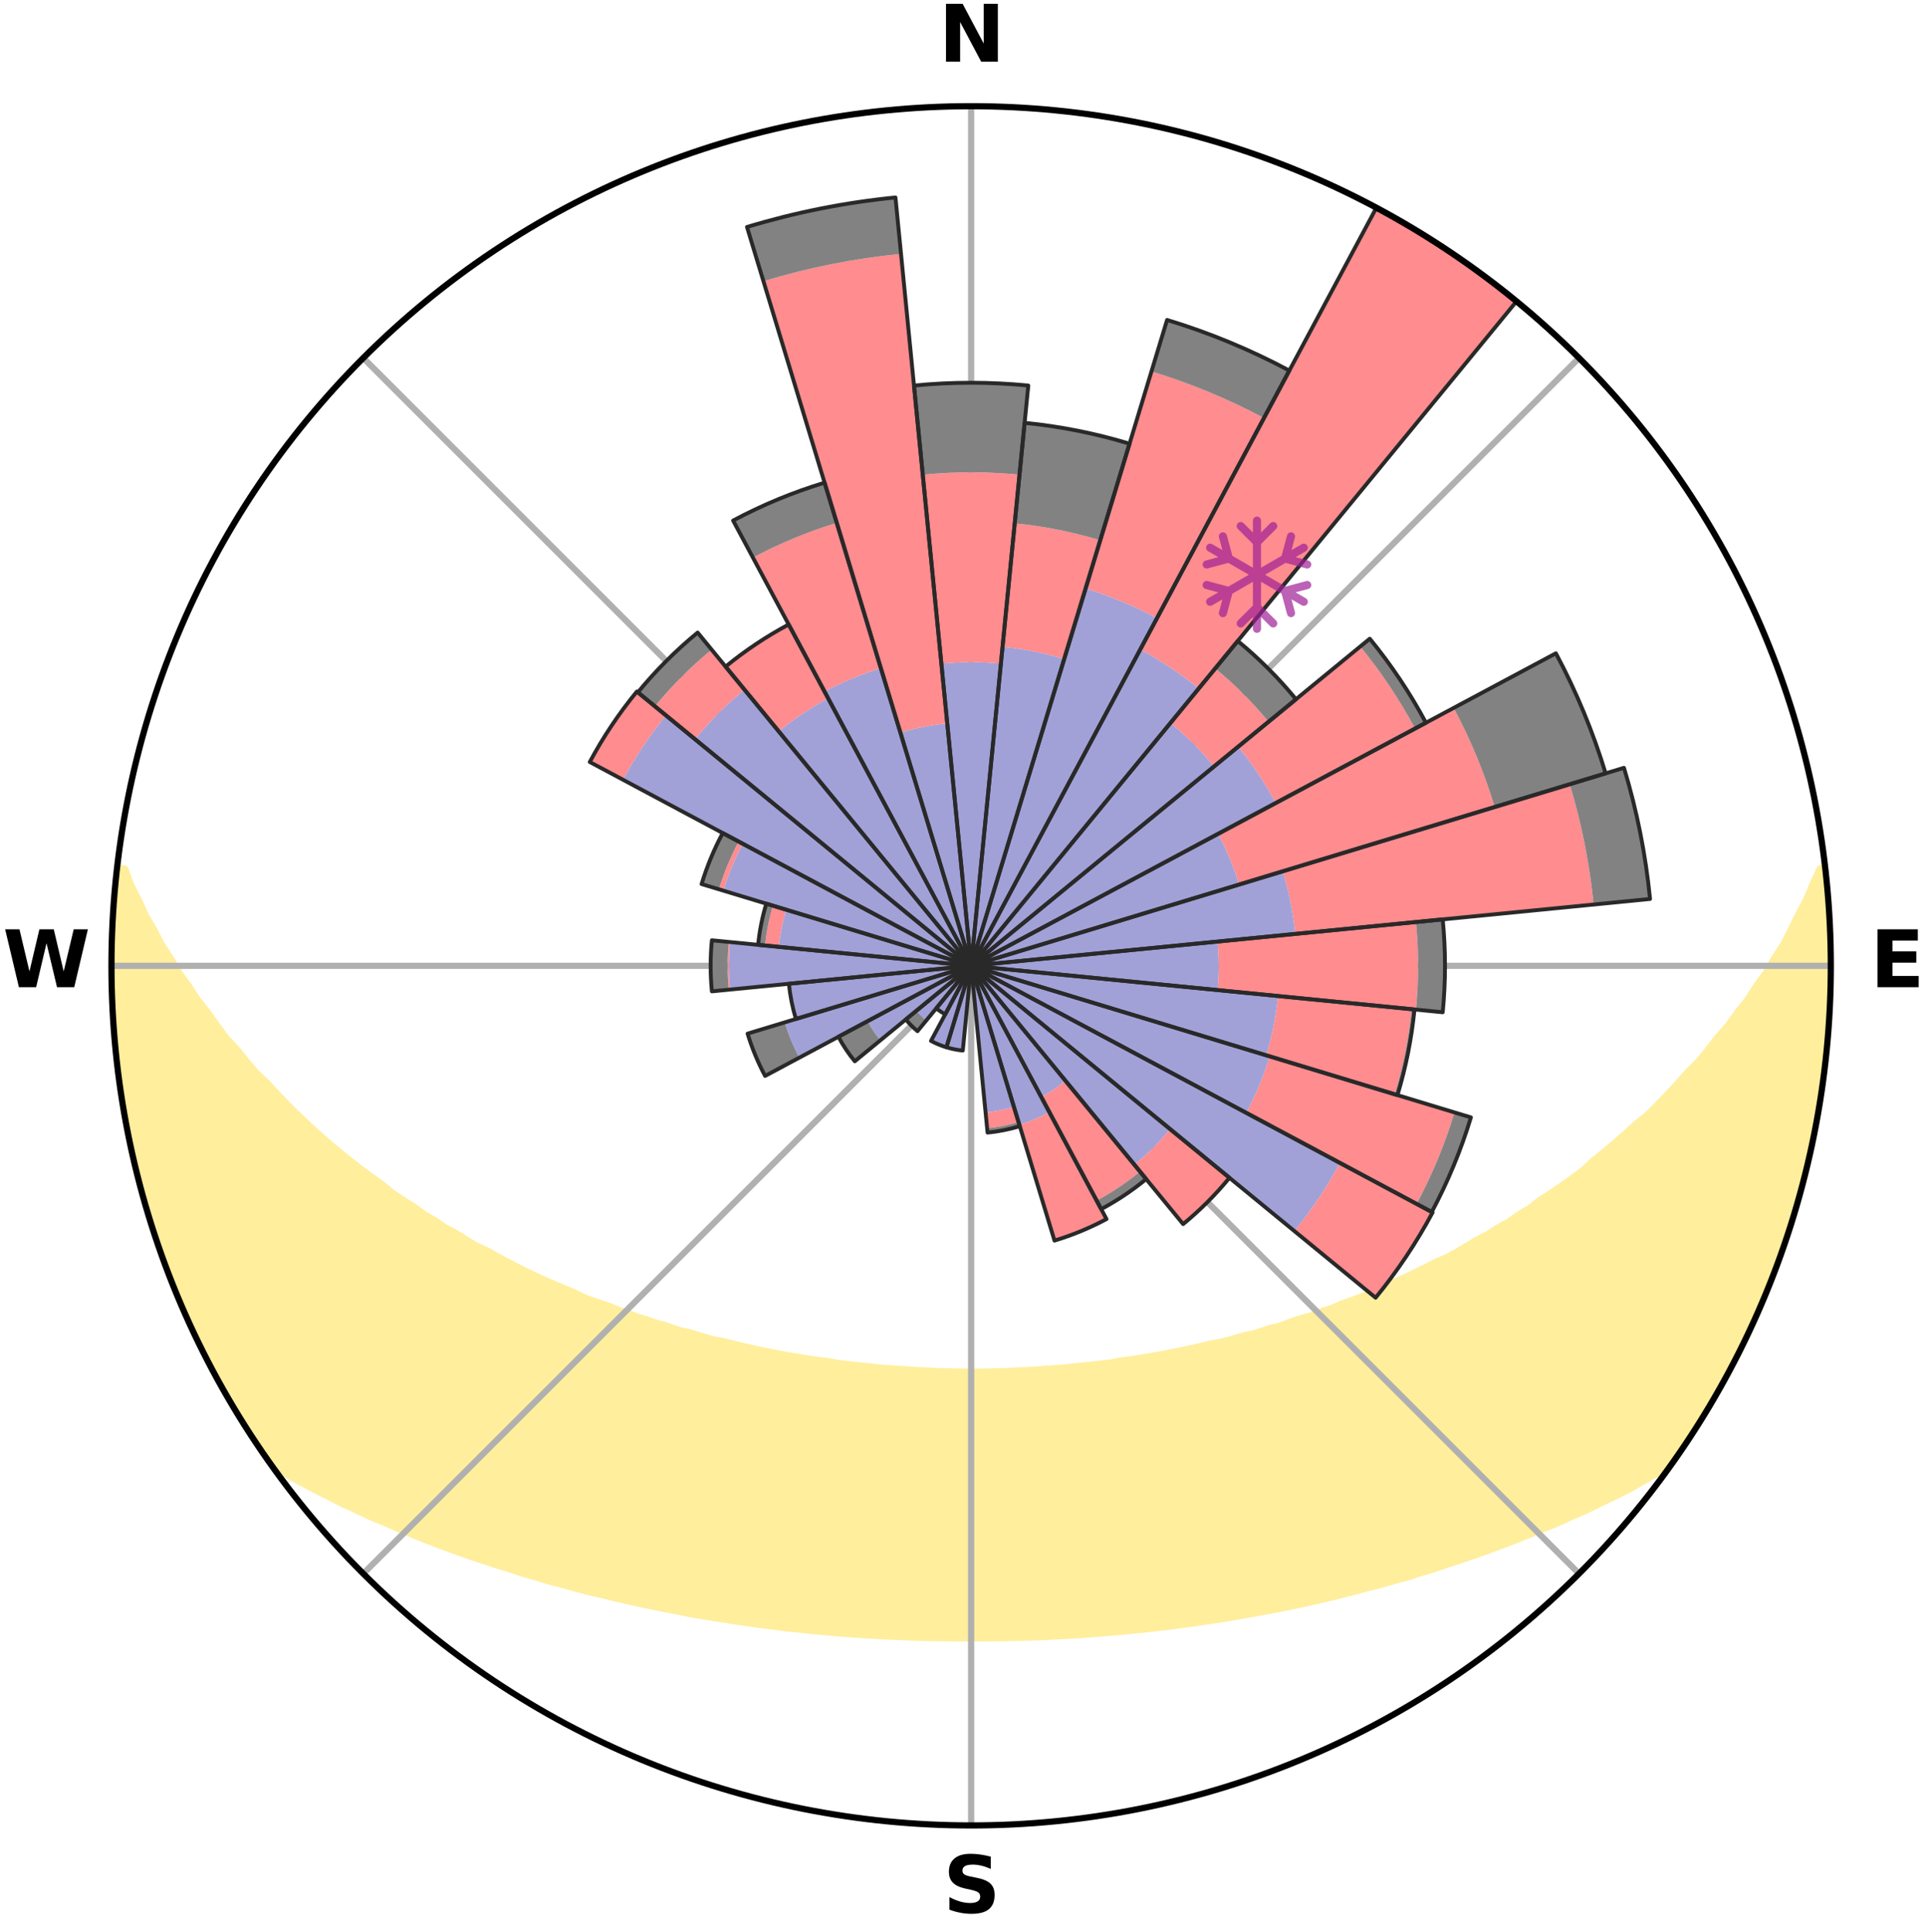 <?xml version="1.0" encoding="utf-8" standalone="no"?>
<!DOCTYPE svg PUBLIC "-//W3C//DTD SVG 1.1//EN"
  "http://www.w3.org/Graphics/SVG/1.1/DTD/svg11.dtd">
<svg xmlns:xlink="http://www.w3.org/1999/xlink" width="248.41pt" height="249.158pt" viewBox="0 0 248.41 249.158" xmlns="http://www.w3.org/2000/svg" version="1.1">
 <title>Ski Rose for Speikboden</title>
 <defs>
  <style type="text/css">*{stroke-linejoin: round; stroke-linecap: butt}</style>
 </defs>
 <g id="figure_1">
  <g id="patch_1">
   <path d="M 0 249.158 
L 248.41 249.158 
L 248.41 0 
L 0 0 
z
" style="fill: #ffffff"/>
  </g>
  <g id="axes_1">
   <g id="patch_2">
    <path d="M 236.135 124.579 
C 236.135 110.018 233.267 95.599 227.695 82.147 
C 222.122 68.695 213.955 56.471 203.659 46.175 
C 193.363 35.879 181.139 27.711 167.687 22.139 
C 154.235 16.567 139.815 13.699 125.255 13.699 
C 110.694 13.699 96.275 16.567 82.823 22.139 
C 69.371 27.711 57.147 35.879 46.851 46.175 
C 36.555 56.471 28.387 68.695 22.815 82.147 
C 17.243 95.599 14.375 110.018 14.375 124.579 
C 14.375 139.14 17.243 153.559 22.815 167.011 
C 28.387 180.463 36.555 192.687 46.851 202.983 
C 57.147 213.279 69.371 221.447 82.823 227.019 
C 96.275 232.591 110.694 235.459 125.255 235.459 
C 139.815 235.459 154.235 232.591 167.687 227.019 
C 181.139 221.447 193.363 213.279 203.659 202.983 
C 213.955 192.687 222.122 180.463 227.695 167.011 
C 233.267 153.559 236.135 139.14 236.135 124.579 
M 125.255 124.579 
C 125.255 124.579 125.255 124.579 125.255 124.579 
C 125.255 124.579 125.255 124.579 125.255 124.579 
C 125.255 124.579 125.255 124.579 125.255 124.579 
C 125.255 124.579 125.255 124.579 125.255 124.579 
C 125.255 124.579 125.255 124.579 125.255 124.579 
C 125.255 124.579 125.255 124.579 125.255 124.579 
C 125.255 124.579 125.255 124.579 125.255 124.579 
C 125.255 124.579 125.255 124.579 125.255 124.579 
C 125.255 124.579 125.255 124.579 125.255 124.579 
C 125.255 124.579 125.255 124.579 125.255 124.579 
C 125.255 124.579 125.255 124.579 125.255 124.579 
C 125.255 124.579 125.255 124.579 125.255 124.579 
C 125.255 124.579 125.255 124.579 125.255 124.579 
C 125.255 124.579 125.255 124.579 125.255 124.579 
C 125.255 124.579 125.255 124.579 125.255 124.579 
C 125.255 124.579 125.255 124.579 125.255 124.579 
z
" style="fill: #ffffff"/>
   </g>
   <g id="PolyCollection_1">
    <defs>
     <path id="m7a3fe6761b" d="M 235.309 -137.118 
L 234.77 -137.057 
L 233.847 -135.035 
L 233.039 -133.062 
L 231.973 -131.106 
L 231.056 -129.198 
L 230.096 -127.324 
L 228.891 -125.483 
L 227.855 -123.684 
L 226.577 -121.926 
L 225.475 -120.203 
L 224.136 -118.531 
L 222.976 -116.888 
L 221.583 -115.304 
L 220.373 -113.742 
L 219.139 -112.219 
L 217.678 -110.766 
L 216.402 -109.326 
L 215.107 -107.926 
L 213.794 -106.565 
L 212.465 -105.245 
L 210.922 -104.012 
L 209.565 -102.775 
L 208.196 -101.577 
L 206.816 -100.42 
L 205.426 -99.301 
L 204.215 -98.159 
L 202.807 -97.116 
L 201.393 -96.112 
L 199.973 -95.147 
L 198.55 -94.219 
L 197.301 -93.252 
L 195.872 -92.397 
L 194.613 -91.497 
L 193.182 -90.712 
L 191.918 -89.877 
L 190.489 -89.16 
L 189.223 -88.388 
L 187.955 -87.646 
L 186.688 -86.933 
L 185.272 -86.344 
L 184.01 -85.69 
L 182.75 -85.064 
L 181.493 -84.465 
L 180.24 -83.892 
L 178.991 -83.346 
L 177.747 -82.825 
L 176.634 -82.226 
L 175.398 -81.753 
L 174.169 -81.303 
L 172.948 -80.876 
L 171.845 -80.367 
L 170.637 -79.983 
L 169.54 -79.514 
L 168.346 -79.171 
L 167.162 -78.846 
L 166.079 -78.435 
L 165 -78.043 
L 163.84 -77.772 
L 162.771 -77.415 
L 161.707 -77.074 
L 160.573 -76.85 
L 159.521 -76.54 
L 158.473 -76.246 
L 157.431 -75.967 
L 156.333 -75.796 
L 155.304 -75.543 
L 154.28 -75.304 
L 153.262 -75.077 
L 152.249 -74.862 
L 151.242 -74.659 
L 150.24 -74.467 
L 149.244 -74.286 
L 148.253 -74.115 
L 147.267 -73.954 
L 146.287 -73.802 
L 145.313 -73.66 
L 144.343 -73.526 
L 143.402 -73.334 
L 142.44 -73.219 
L 141.483 -73.111 
L 140.53 -73.011 
L 139.582 -72.917 
L 138.638 -72.829 
L 137.71 -72.7 
L 136.772 -72.628 
L 135.838 -72.561 
L 134.907 -72.499 
L 133.985 -72.409 
L 133.059 -72.361 
L 132.135 -72.318 
L 131.214 -72.279 
L 130.296 -72.225 
L 129.377 -72.198 
L 128.46 -72.175 
L 127.544 -72.156 
L 126.628 -72.137 
L 125.713 -72.13 
L 124.797 -72.13 
L 123.882 -72.139 
L 122.966 -72.159 
L 122.05 -72.18 
L 121.133 -72.204 
L 120.214 -72.232 
L 119.297 -72.287 
L 118.376 -72.328 
L 117.453 -72.373 
L 116.532 -72.455 
L 115.605 -72.513 
L 114.675 -72.576 
L 113.741 -72.645 
L 112.804 -72.719 
L 111.876 -72.848 
L 110.933 -72.937 
L 109.986 -73.032 
L 109.034 -73.134 
L 108.078 -73.243 
L 107.14 -73.425 
L 106.177 -73.552 
L 105.208 -73.687 
L 104.234 -73.831 
L 103.255 -73.983 
L 102.271 -74.145 
L 101.281 -74.317 
L 100.286 -74.499 
L 99.285 -74.692 
L 98.279 -74.896 
L 97.268 -75.112 
L 96.251 -75.34 
L 95.228 -75.58 
L 94.201 -75.834 
L 93.168 -76.101 
L 92.063 -76.285 
L 91.018 -76.58 
L 89.967 -76.89 
L 88.912 -77.216 
L 87.771 -77.456 
L 86.705 -77.814 
L 85.634 -78.189 
L 84.468 -78.478 
L 83.387 -78.889 
L 82.205 -79.214 
L 81.115 -79.662 
L 79.918 -80.026 
L 78.821 -80.515 
L 77.61 -80.92 
L 76.39 -81.347 
L 75.163 -81.797 
L 74.054 -82.373 
L 72.818 -82.869 
L 71.576 -83.39 
L 70.329 -83.936 
L 69.078 -84.508 
L 67.823 -85.107 
L 66.565 -85.733 
L 65.305 -86.387 
L 64.043 -87.068 
L 62.781 -87.779 
L 61.36 -88.429 
L 60.096 -89.201 
L 58.834 -90.003 
L 57.407 -90.751 
L 56.148 -91.617 
L 54.721 -92.435 
L 53.47 -93.366 
L 52.047 -94.255 
L 50.627 -95.182 
L 49.393 -96.216 
L 47.983 -97.216 
L 46.58 -98.255 
L 45.183 -99.333 
L 43.795 -100.45 
L 42.417 -101.606 
L 41.05 -102.802 
L 39.696 -104.038 
L 38.355 -105.314 
L 37.029 -106.629 
L 35.72 -107.985 
L 34.429 -109.38 
L 32.952 -110.784 
L 31.699 -112.262 
L 30.468 -113.78 
L 29.054 -115.316 
L 27.871 -116.915 
L 26.714 -118.552 
L 25.377 -120.218 
L 24.277 -121.935 
L 23.002 -123.687 
L 21.967 -125.48 
L 20.762 -127.315 
L 19.802 -129.183 
L 18.682 -131.097 
L 17.814 -133.035 
L 16.807 -135.021 
L 16.064 -137.02 
L 15.094 -137.13 
L 15.094 -137.13 
L 14.934 -135.202 
L 14.807 -133.271 
L 14.603 -131.347 
L 14.542 -129.413 
L 14.514 -127.479 
L 14.409 -125.546 
L 14.446 -123.612 
L 14.514 -121.679 
L 14.509 -119.744 
L 14.641 -117.814 
L 14.805 -115.886 
L 14.897 -113.953 
L 15.123 -112.031 
L 15.379 -110.114 
L 15.664 -108.201 
L 15.979 -106.293 
L 16.233 -104.373 
L 16.61 -102.475 
L 17.016 -100.583 
L 17.452 -98.698 
L 17.918 -96.82 
L 18.414 -94.95 
L 19.027 -93.113 
L 19.583 -91.261 
L 20.17 -89.418 
L 20.787 -87.585 
L 21.435 -85.763 
L 22.114 -83.951 
L 22.824 -82.151 
L 23.634 -80.393 
L 24.407 -78.62 
L 25.214 -76.862 
L 26.054 -75.119 
L 26.928 -73.393 
L 27.843 -71.689 
L 28.795 -70.005 
L 29.73 -68.311 
L 30.717 -66.646 
L 31.757 -65.014 
L 32.8 -63.384 
L 33.877 -61.776 
L 35.019 -60.214 
L 36.81 -59.134 
L 38.631 -58.111 
L 40.468 -57.136 
L 42.319 -56.212 
L 44.115 -55.279 
L 45.971 -54.434 
L 47.771 -53.579 
L 49.628 -52.812 
L 51.426 -52.027 
L 53.22 -51.276 
L 55.01 -50.557 
L 56.795 -49.869 
L 58.575 -49.211 
L 60.349 -48.584 
L 62.115 -47.985 
L 63.874 -47.413 
L 65.625 -46.868 
L 67.329 -46.296 
L 69.064 -45.802 
L 70.758 -45.286 
L 72.477 -44.84 
L 74.154 -44.366 
L 75.827 -43.92 
L 77.519 -43.54 
L 79.174 -43.131 
L 80.825 -42.749 
L 82.465 -42.381 
L 84.102 -42.039 
L 85.728 -41.708 
L 87.349 -41.402 
L 88.945 -41.072 
L 90.55 -40.794 
L 92.151 -40.54 
L 93.742 -40.294 
L 95.315 -40.033 
L 96.896 -39.825 
L 98.46 -39.596 
L 100.026 -39.409 
L 101.58 -39.21 
L 103.137 -39.057 
L 104.682 -38.888 
L 106.228 -38.752 
L 107.764 -38.61 
L 109.298 -38.482 
L 110.832 -38.389 
L 112.358 -38.287 
L 113.882 -38.197 
L 115.405 -38.129 
L 116.924 -38.063 
L 118.442 -38.01 
L 119.958 -37.97 
L 121.473 -37.951 
L 122.986 -37.933 
L 124.499 -37.925 
L 126.011 -37.924 
L 127.524 -37.931 
L 129.037 -37.948 
L 130.552 -37.977 
L 132.067 -38.018 
L 133.586 -38.057 
L 135.105 -38.122 
L 136.627 -38.199 
L 138.151 -38.289 
L 139.68 -38.379 
L 141.21 -38.494 
L 142.743 -38.623 
L 144.285 -38.739 
L 145.826 -38.894 
L 147.376 -39.042 
L 148.925 -39.226 
L 150.489 -39.391 
L 152.047 -39.605 
L 153.62 -39.806 
L 155.188 -40.051 
L 156.775 -40.273 
L 158.367 -40.519 
L 159.952 -40.814 
L 161.559 -41.084 
L 163.171 -41.379 
L 164.794 -41.684 
L 166.42 -42.014 
L 168.058 -42.355 
L 169.699 -42.724 
L 171.351 -43.104 
L 173.006 -43.513 
L 174.673 -43.937 
L 176.342 -44.389 
L 178.051 -44.812 
L 179.739 -45.303 
L 181.467 -45.773 
L 183.164 -46.32 
L 184.907 -46.839 
L 186.621 -47.431 
L 188.379 -48.003 
L 190.145 -48.603 
L 191.918 -49.23 
L 193.697 -49.888 
L 195.481 -50.576 
L 197.271 -51.295 
L 199.065 -52.046 
L 200.913 -52.782 
L 202.713 -53.602 
L 204.573 -54.404 
L 206.373 -55.298 
L 208.226 -56.183 
L 210.078 -57.108 
L 211.855 -58.128 
L 213.672 -59.154 
L 215.468 -60.23 
L 216.634 -61.776 
L 217.706 -63.387 
L 218.761 -65.009 
L 219.783 -66.652 
L 220.737 -68.336 
L 221.755 -69.982 
L 222.596 -71.727 
L 223.5 -73.436 
L 224.481 -75.107 
L 225.278 -76.87 
L 226.129 -78.608 
L 226.909 -80.378 
L 227.69 -82.149 
L 228.344 -83.971 
L 229.11 -85.749 
L 229.75 -87.575 
L 230.343 -89.417 
L 230.998 -91.238 
L 231.507 -93.106 
L 232.089 -94.951 
L 232.554 -96.83 
L 233.061 -98.697 
L 233.427 -100.598 
L 233.886 -102.478 
L 234.129 -104.4 
L 234.486 -106.3 
L 234.826 -108.204 
L 235.126 -110.114 
L 235.375 -112.032 
L 235.599 -113.954 
L 235.785 -115.88 
L 235.928 -117.81 
L 235.866 -119.75 
L 235.938 -121.681 
L 235.978 -123.613 
L 235.984 -125.545 
L 235.952 -127.478 
L 235.89 -129.409 
L 235.794 -131.34 
L 235.666 -133.269 
L 235.502 -135.195 
L 235.309 -137.118 
z
" style="stroke: #ffee9c"/>
    </defs>
    <g clip-path="url(#p75c607f011)">
     <use xlink:href="#m7a3fe6761b" x="0" y="249.158" style="fill: #ffee9c; stroke: #ffee9c"/>
    </g>
   </g>
   <g id="matplotlib.axis_1">
    <g id="xtick_1">
     <g id="line2d_1">
      <path d="M 125.255 124.579 
L 125.255 13.699 
" clip-path="url(#p75c607f011)" style="fill: none; stroke: #b0b0b0; stroke-width: 0.8; stroke-linecap: square"/>
     </g>
     <g id="text_1">
      <!-- N -->
      <g transform="translate(121.07 7.958) scale(0.1 -0.1)">
       <defs>
        <path id="DejaVuSans-Bold-4e" d="M 588 4666 
L 1931 4666 
L 3628 1466 
L 3628 4666 
L 4769 4666 
L 4769 0 
L 3425 0 
L 1728 3200 
L 1728 0 
L 588 0 
L 588 4666 
z
" transform="scale(0.016)"/>
       </defs>
       <use xlink:href="#DejaVuSans-Bold-4e"/>
      </g>
     </g>
    </g>
    <g id="xtick_2">
     <g id="line2d_2">
      <path d="M 125.255 124.579 
L 203.659 46.175 
" clip-path="url(#p75c607f011)" style="fill: none; stroke: #b0b0b0; stroke-width: 0.8; stroke-linecap: square"/>
     </g>
    </g>
    <g id="xtick_3">
     <g id="line2d_3">
      <path d="M 125.255 124.579 
L 236.135 124.579 
" clip-path="url(#p75c607f011)" style="fill: none; stroke: #b0b0b0; stroke-width: 0.8; stroke-linecap: square"/>
     </g>
     <g id="text_2">
      <!-- E -->
      <g transform="translate(241.219 127.338) scale(0.1 -0.1)">
       <defs>
        <path id="DejaVuSans-Bold-45" d="M 588 4666 
L 3834 4666 
L 3834 3756 
L 1791 3756 
L 1791 2888 
L 3713 2888 
L 3713 1978 
L 1791 1978 
L 1791 909 
L 3903 909 
L 3903 0 
L 588 0 
L 588 4666 
z
" transform="scale(0.016)"/>
       </defs>
       <use xlink:href="#DejaVuSans-Bold-45"/>
      </g>
     </g>
    </g>
    <g id="xtick_4">
     <g id="line2d_4">
      <path d="M 125.255 124.579 
L 203.659 202.983 
" clip-path="url(#p75c607f011)" style="fill: none; stroke: #b0b0b0; stroke-width: 0.8; stroke-linecap: square"/>
     </g>
    </g>
    <g id="xtick_5">
     <g id="line2d_5">
      <path d="M 125.255 124.579 
L 125.255 235.459 
" clip-path="url(#p75c607f011)" style="fill: none; stroke: #b0b0b0; stroke-width: 0.8; stroke-linecap: square"/>
     </g>
     <g id="text_3">
      <!-- S -->
      <g transform="translate(121.654 246.718) scale(0.1 -0.1)">
       <defs>
        <path id="DejaVuSans-Bold-53" d="M 3834 4519 
L 3834 3531 
Q 3450 3703 3084 3790 
Q 2719 3878 2394 3878 
Q 1963 3878 1756 3759 
Q 1550 3641 1550 3391 
Q 1550 3203 1689 3098 
Q 1828 2994 2194 2919 
L 2706 2816 
Q 3484 2659 3812 2340 
Q 4141 2022 4141 1434 
Q 4141 663 3683 286 
Q 3225 -91 2284 -91 
Q 1841 -91 1394 -6 
Q 947 78 500 244 
L 500 1259 
Q 947 1022 1364 901 
Q 1781 781 2169 781 
Q 2563 781 2772 912 
Q 2981 1044 2981 1288 
Q 2981 1506 2839 1625 
Q 2697 1744 2272 1838 
L 1806 1941 
Q 1106 2091 782 2419 
Q 459 2747 459 3303 
Q 459 4000 909 4375 
Q 1359 4750 2203 4750 
Q 2588 4750 2994 4692 
Q 3400 4634 3834 4519 
z
" transform="scale(0.016)"/>
       </defs>
       <use xlink:href="#DejaVuSans-Bold-53"/>
      </g>
     </g>
    </g>
    <g id="xtick_6">
     <g id="line2d_6">
      <path d="M 125.255 124.579 
L 46.851 202.983 
" clip-path="url(#p75c607f011)" style="fill: none; stroke: #b0b0b0; stroke-width: 0.8; stroke-linecap: square"/>
     </g>
    </g>
    <g id="xtick_7">
     <g id="line2d_7">
      <path d="M 125.255 124.579 
L 14.375 124.579 
" clip-path="url(#p75c607f011)" style="fill: none; stroke: #b0b0b0; stroke-width: 0.8; stroke-linecap: square"/>
     </g>
     <g id="text_4">
      <!-- W -->
      <g transform="translate(0.36 127.338) scale(0.1 -0.1)">
       <defs>
        <path id="DejaVuSans-Bold-57" d="M 191 4666 
L 1344 4666 
L 2150 1275 
L 2950 4666 
L 4109 4666 
L 4909 1275 
L 5716 4666 
L 6859 4666 
L 5759 0 
L 4372 0 
L 3525 3547 
L 2688 0 
L 1300 0 
L 191 4666 
z
" transform="scale(0.016)"/>
       </defs>
       <use xlink:href="#DejaVuSans-Bold-57"/>
      </g>
     </g>
    </g>
    <g id="xtick_8">
     <g id="line2d_8">
      <path d="M 125.255 124.579 
L 46.851 46.175 
" clip-path="url(#p75c607f011)" style="fill: none; stroke: #b0b0b0; stroke-width: 0.8; stroke-linecap: square"/>
     </g>
    </g>
   </g>
   <g id="matplotlib.axis_2"/>
   <g id="patch_3">
    <path d="M 125.255 124.579 
C 125.255 124.579 125.255 124.579 125.255 124.579 
C 125.255 124.579 125.255 124.579 125.255 124.579 
L 125.255 124.579 
C 125.255 124.579 125.255 124.579 125.255 124.579 
C 125.255 124.579 125.255 124.579 125.255 124.579 
z
" clip-path="url(#p75c607f011)" style="fill: #d9d9d9"/>
   </g>
   <g id="patch_4">
    <path d="M 125.255 124.579 
C 125.255 124.579 125.255 124.579 125.255 124.579 
C 125.255 124.579 125.255 124.579 125.255 124.579 
L 125.255 124.579 
C 125.255 124.579 125.255 124.579 125.255 124.579 
C 125.255 124.579 125.255 124.579 125.255 124.579 
z
" clip-path="url(#p75c607f011)" style="fill: #d9d9d9"/>
   </g>
   <g id="patch_5">
    <path d="M 125.255 124.579 
C 125.255 124.579 125.255 124.579 125.255 124.579 
C 125.255 124.579 125.255 124.579 125.255 124.579 
L 125.255 124.579 
C 125.255 124.579 125.255 124.579 125.255 124.579 
C 125.255 124.579 125.255 124.579 125.255 124.579 
z
" clip-path="url(#p75c607f011)" style="fill: #d9d9d9"/>
   </g>
   <g id="patch_6">
    <path d="M 125.255 124.579 
C 125.255 124.579 125.255 124.579 125.255 124.579 
C 125.255 124.579 125.255 124.579 125.255 124.579 
L 125.255 124.579 
C 125.255 124.579 125.255 124.579 125.255 124.579 
C 125.255 124.579 125.255 124.579 125.255 124.579 
z
" clip-path="url(#p75c607f011)" style="fill: #d9d9d9"/>
   </g>
   <g id="patch_7">
    <path d="M 125.255 124.579 
C 125.255 124.579 125.255 124.579 125.255 124.579 
C 125.255 124.579 125.255 124.579 125.255 124.579 
L 125.255 124.579 
C 125.255 124.579 125.255 124.579 125.255 124.579 
C 125.255 124.579 125.255 124.579 125.255 124.579 
z
" clip-path="url(#p75c607f011)" style="fill: #d9d9d9"/>
   </g>
   <g id="patch_8">
    <path d="M 125.255 124.579 
C 125.255 124.579 125.255 124.579 125.255 124.579 
C 125.255 124.579 125.255 124.579 125.255 124.579 
L 125.255 124.579 
C 125.255 124.579 125.255 124.579 125.255 124.579 
C 125.255 124.579 125.255 124.579 125.255 124.579 
z
" clip-path="url(#p75c607f011)" style="fill: #d9d9d9"/>
   </g>
   <g id="patch_9">
    <path d="M 125.255 124.579 
C 125.255 124.579 125.255 124.579 125.255 124.579 
C 125.255 124.579 125.255 124.579 125.255 124.579 
L 125.255 124.579 
C 125.255 124.579 125.255 124.579 125.255 124.579 
C 125.255 124.579 125.255 124.579 125.255 124.579 
z
" clip-path="url(#p75c607f011)" style="fill: #d9d9d9"/>
   </g>
   <g id="patch_10">
    <path d="M 125.255 124.579 
C 125.255 124.579 125.255 124.579 125.255 124.579 
C 125.255 124.579 125.255 124.579 125.255 124.579 
L 125.255 124.579 
C 125.255 124.579 125.255 124.579 125.255 124.579 
C 125.255 124.579 125.255 124.579 125.255 124.579 
z
" clip-path="url(#p75c607f011)" style="fill: #d9d9d9"/>
   </g>
   <g id="patch_11">
    <path d="M 125.255 124.579 
C 125.255 124.579 125.255 124.579 125.255 124.579 
C 125.255 124.579 125.255 124.579 125.255 124.579 
L 125.255 124.579 
C 125.255 124.579 125.255 124.579 125.255 124.579 
C 125.255 124.579 125.255 124.579 125.255 124.579 
z
" clip-path="url(#p75c607f011)" style="fill: #d9d9d9"/>
   </g>
   <g id="patch_12">
    <path d="M 125.255 124.579 
C 125.255 124.579 125.255 124.579 125.255 124.579 
C 125.255 124.579 125.255 124.579 125.255 124.579 
L 125.255 124.579 
C 125.255 124.579 125.255 124.579 125.255 124.579 
C 125.255 124.579 125.255 124.579 125.255 124.579 
z
" clip-path="url(#p75c607f011)" style="fill: #d9d9d9"/>
   </g>
   <g id="patch_13">
    <path d="M 125.255 124.579 
C 125.255 124.579 125.255 124.579 125.255 124.579 
C 125.255 124.579 125.255 124.579 125.255 124.579 
L 125.255 124.579 
C 125.255 124.579 125.255 124.579 125.255 124.579 
C 125.255 124.579 125.255 124.579 125.255 124.579 
z
" clip-path="url(#p75c607f011)" style="fill: #d9d9d9"/>
   </g>
   <g id="patch_14">
    <path d="M 125.255 124.579 
C 125.255 124.579 125.255 124.579 125.255 124.579 
C 125.255 124.579 125.255 124.579 125.255 124.579 
L 125.255 124.579 
C 125.255 124.579 125.255 124.579 125.255 124.579 
C 125.255 124.579 125.255 124.579 125.255 124.579 
z
" clip-path="url(#p75c607f011)" style="fill: #d9d9d9"/>
   </g>
   <g id="patch_15">
    <path d="M 125.255 124.579 
C 125.255 124.579 125.255 124.579 125.255 124.579 
C 125.255 124.579 125.255 124.579 125.255 124.579 
L 125.255 124.579 
C 125.255 124.579 125.255 124.579 125.255 124.579 
C 125.255 124.579 125.255 124.579 125.255 124.579 
z
" clip-path="url(#p75c607f011)" style="fill: #d9d9d9"/>
   </g>
   <g id="patch_16">
    <path d="M 125.255 124.579 
C 125.255 124.579 125.255 124.579 125.255 124.579 
C 125.255 124.579 125.255 124.579 125.255 124.579 
L 125.255 124.579 
C 125.255 124.579 125.255 124.579 125.255 124.579 
C 125.255 124.579 125.255 124.579 125.255 124.579 
z
" clip-path="url(#p75c607f011)" style="fill: #d9d9d9"/>
   </g>
   <g id="patch_17">
    <path d="M 125.255 124.579 
C 125.255 124.579 125.255 124.579 125.255 124.579 
C 125.255 124.579 125.255 124.579 125.255 124.579 
L 125.255 124.579 
C 125.255 124.579 125.255 124.579 125.255 124.579 
C 125.255 124.579 125.255 124.579 125.255 124.579 
z
" clip-path="url(#p75c607f011)" style="fill: #d9d9d9"/>
   </g>
   <g id="patch_18">
    <path d="M 125.255 124.579 
C 125.255 124.579 125.255 124.579 125.255 124.579 
C 125.255 124.579 125.255 124.579 125.255 124.579 
L 125.255 124.579 
C 125.255 124.579 125.255 124.579 125.255 124.579 
C 125.255 124.579 125.255 124.579 125.255 124.579 
z
" clip-path="url(#p75c607f011)" style="fill: #d9d9d9"/>
   </g>
   <g id="patch_19">
    <path d="M 125.255 124.579 
C 125.255 124.579 125.255 124.579 125.255 124.579 
C 125.255 124.579 125.255 124.579 125.255 124.579 
L 125.255 124.579 
C 125.255 124.579 125.255 124.579 125.255 124.579 
C 125.255 124.579 125.255 124.579 125.255 124.579 
z
" clip-path="url(#p75c607f011)" style="fill: #d9d9d9"/>
   </g>
   <g id="patch_20">
    <path d="M 125.255 124.579 
C 125.255 124.579 125.255 124.579 125.255 124.579 
C 125.255 124.579 125.255 124.579 125.255 124.579 
L 125.255 124.579 
C 125.255 124.579 125.255 124.579 125.255 124.579 
C 125.255 124.579 125.255 124.579 125.255 124.579 
z
" clip-path="url(#p75c607f011)" style="fill: #d9d9d9"/>
   </g>
   <g id="patch_21">
    <path d="M 125.255 124.579 
C 125.255 124.579 125.255 124.579 125.255 124.579 
C 125.255 124.579 125.255 124.579 125.255 124.579 
L 125.255 124.579 
C 125.255 124.579 125.255 124.579 125.255 124.579 
C 125.255 124.579 125.255 124.579 125.255 124.579 
z
" clip-path="url(#p75c607f011)" style="fill: #d9d9d9"/>
   </g>
   <g id="patch_22">
    <path d="M 125.255 124.579 
C 125.255 124.579 125.255 124.579 125.255 124.579 
C 125.255 124.579 125.255 124.579 125.255 124.579 
L 125.255 124.579 
C 125.255 124.579 125.255 124.579 125.255 124.579 
C 125.255 124.579 125.255 124.579 125.255 124.579 
z
" clip-path="url(#p75c607f011)" style="fill: #d9d9d9"/>
   </g>
   <g id="patch_23">
    <path d="M 125.255 124.579 
C 125.255 124.579 125.255 124.579 125.255 124.579 
C 125.255 124.579 125.255 124.579 125.255 124.579 
L 125.255 124.579 
C 125.255 124.579 125.255 124.579 125.255 124.579 
C 125.255 124.579 125.255 124.579 125.255 124.579 
z
" clip-path="url(#p75c607f011)" style="fill: #d9d9d9"/>
   </g>
   <g id="patch_24">
    <path d="M 125.255 124.579 
C 125.255 124.579 125.255 124.579 125.255 124.579 
C 125.255 124.579 125.255 124.579 125.255 124.579 
L 125.255 124.579 
C 125.255 124.579 125.255 124.579 125.255 124.579 
C 125.255 124.579 125.255 124.579 125.255 124.579 
z
" clip-path="url(#p75c607f011)" style="fill: #d9d9d9"/>
   </g>
   <g id="patch_25">
    <path d="M 125.255 124.579 
C 125.255 124.579 125.255 124.579 125.255 124.579 
C 125.255 124.579 125.255 124.579 125.255 124.579 
L 125.255 124.579 
C 125.255 124.579 125.255 124.579 125.255 124.579 
C 125.255 124.579 125.255 124.579 125.255 124.579 
z
" clip-path="url(#p75c607f011)" style="fill: #d9d9d9"/>
   </g>
   <g id="patch_26">
    <path d="M 125.255 124.579 
C 125.255 124.579 125.255 124.579 125.255 124.579 
C 125.255 124.579 125.255 124.579 125.255 124.579 
L 125.255 124.579 
C 125.255 124.579 125.255 124.579 125.255 124.579 
C 125.255 124.579 125.255 124.579 125.255 124.579 
z
" clip-path="url(#p75c607f011)" style="fill: #d9d9d9"/>
   </g>
   <g id="patch_27">
    <path d="M 125.255 124.579 
C 125.255 124.579 125.255 124.579 125.255 124.579 
C 125.255 124.579 125.255 124.579 125.255 124.579 
L 125.255 124.579 
C 125.255 124.579 125.255 124.579 125.255 124.579 
C 125.255 124.579 125.255 124.579 125.255 124.579 
z
" clip-path="url(#p75c607f011)" style="fill: #d9d9d9"/>
   </g>
   <g id="patch_28">
    <path d="M 125.255 124.579 
C 125.255 124.579 125.255 124.579 125.255 124.579 
C 125.255 124.579 125.255 124.579 125.255 124.579 
L 125.255 124.579 
C 125.255 124.579 125.255 124.579 125.255 124.579 
C 125.255 124.579 125.255 124.579 125.255 124.579 
z
" clip-path="url(#p75c607f011)" style="fill: #d9d9d9"/>
   </g>
   <g id="patch_29">
    <path d="M 125.255 124.579 
C 125.255 124.579 125.255 124.579 125.255 124.579 
C 125.255 124.579 125.255 124.579 125.255 124.579 
L 125.255 124.579 
C 125.255 124.579 125.255 124.579 125.255 124.579 
C 125.255 124.579 125.255 124.579 125.255 124.579 
z
" clip-path="url(#p75c607f011)" style="fill: #d9d9d9"/>
   </g>
   <g id="patch_30">
    <path d="M 125.255 124.579 
C 125.255 124.579 125.255 124.579 125.255 124.579 
C 125.255 124.579 125.255 124.579 125.255 124.579 
L 125.255 124.579 
C 125.255 124.579 125.255 124.579 125.255 124.579 
C 125.255 124.579 125.255 124.579 125.255 124.579 
z
" clip-path="url(#p75c607f011)" style="fill: #d9d9d9"/>
   </g>
   <g id="patch_31">
    <path d="M 125.255 124.579 
C 125.255 124.579 125.255 124.579 125.255 124.579 
C 125.255 124.579 125.255 124.579 125.255 124.579 
L 125.255 124.579 
C 125.255 124.579 125.255 124.579 125.255 124.579 
C 125.255 124.579 125.255 124.579 125.255 124.579 
z
" clip-path="url(#p75c607f011)" style="fill: #d9d9d9"/>
   </g>
   <g id="patch_32">
    <path d="M 125.255 124.579 
C 125.255 124.579 125.255 124.579 125.255 124.579 
C 125.255 124.579 125.255 124.579 125.255 124.579 
L 125.255 124.579 
C 125.255 124.579 125.255 124.579 125.255 124.579 
C 125.255 124.579 125.255 124.579 125.255 124.579 
z
" clip-path="url(#p75c607f011)" style="fill: #d9d9d9"/>
   </g>
   <g id="patch_33">
    <path d="M 125.255 124.579 
C 125.255 124.579 125.255 124.579 125.255 124.579 
C 125.255 124.579 125.255 124.579 125.255 124.579 
L 125.255 124.579 
C 125.255 124.579 125.255 124.579 125.255 124.579 
C 125.255 124.579 125.255 124.579 125.255 124.579 
z
" clip-path="url(#p75c607f011)" style="fill: #d9d9d9"/>
   </g>
   <g id="patch_34">
    <path d="M 125.255 124.579 
C 125.255 124.579 125.255 124.579 125.255 124.579 
C 125.255 124.579 125.255 124.579 125.255 124.579 
L 125.255 124.579 
C 125.255 124.579 125.255 124.579 125.255 124.579 
C 125.255 124.579 125.255 124.579 125.255 124.579 
z
" clip-path="url(#p75c607f011)" style="fill: #d9d9d9"/>
   </g>
   <g id="patch_35">
    <path d="M 125.255 124.579 
C 125.255 124.579 125.255 124.579 125.255 124.579 
C 125.255 124.579 125.255 124.579 125.255 124.579 
L 129.094 85.598 
C 127.818 85.472 126.537 85.409 125.255 85.409 
C 123.973 85.409 122.691 85.472 121.416 85.598 
z
" clip-path="url(#p75c607f011)" style="fill: #a1a1d8"/>
   </g>
   <g id="patch_36">
    <path d="M 125.255 124.579 
C 125.255 124.579 125.255 124.579 125.255 124.579 
C 125.255 124.579 125.255 124.579 125.255 124.579 
L 137.259 85.006 
C 135.964 84.613 134.65 84.284 133.323 84.02 
C 131.995 83.756 130.655 83.557 129.308 83.424 
z
" clip-path="url(#p75c607f011)" style="fill: #a1a1d8"/>
   </g>
   <g id="patch_37">
    <path d="M 125.255 124.579 
C 125.255 124.579 125.255 124.579 125.255 124.579 
C 125.255 124.579 125.255 124.579 125.255 124.579 
L 149.227 79.729 
C 147.759 78.945 146.254 78.233 144.716 77.596 
C 143.178 76.959 141.61 76.398 140.017 75.914 
z
" clip-path="url(#p75c607f011)" style="fill: #a1a1d8"/>
   </g>
   <g id="patch_38">
    <path d="M 125.255 124.579 
C 125.255 124.579 125.255 124.579 125.255 124.579 
C 125.255 124.579 125.255 124.579 125.255 124.579 
L 154.606 88.814 
C 153.436 87.854 152.219 86.951 150.959 86.11 
C 149.7 85.268 148.4 84.489 147.065 83.775 
z
" clip-path="url(#p75c607f011)" style="fill: #a1a1d8"/>
   </g>
   <g id="patch_39">
    <path d="M 125.255 124.579 
C 125.255 124.579 125.255 124.579 125.255 124.579 
C 125.255 124.579 125.255 124.579 125.255 124.579 
L 156.59 98.863 
C 155.748 97.838 154.856 96.854 153.918 95.916 
C 152.98 94.978 151.996 94.086 150.971 93.244 
z
" clip-path="url(#p75c607f011)" style="fill: #a1a1d8"/>
   </g>
   <g id="patch_40">
    <path d="M 125.255 124.579 
C 125.255 124.579 125.255 124.579 125.255 124.579 
C 125.255 124.579 125.255 124.579 125.255 124.579 
L 164.546 103.578 
C 163.859 102.291 163.108 101.04 162.298 99.827 
C 161.488 98.615 160.619 97.443 159.694 96.316 
z
" clip-path="url(#p75c607f011)" style="fill: #a1a1d8"/>
   </g>
   <g id="patch_41">
    <path d="M 125.255 124.579 
C 125.255 124.579 125.255 124.579 125.255 124.579 
C 125.255 124.579 125.255 124.579 125.255 124.579 
L 159.822 114.093 
C 159.478 112.962 159.08 111.848 158.627 110.756 
C 158.175 109.663 157.669 108.594 157.112 107.551 
z
" clip-path="url(#p75c607f011)" style="fill: #a1a1d8"/>
   </g>
   <g id="patch_42">
    <path d="M 125.255 124.579 
C 125.255 124.579 125.255 124.579 125.255 124.579 
C 125.255 124.579 125.255 124.579 125.255 124.579 
L 167.07 120.461 
C 166.935 119.092 166.733 117.731 166.465 116.382 
C 166.196 115.033 165.862 113.698 165.463 112.382 
z
" clip-path="url(#p75c607f011)" style="fill: #a1a1d8"/>
   </g>
   <g id="patch_43">
    <path d="M 125.255 124.579 
C 125.255 124.579 125.255 124.579 125.255 124.579 
C 125.255 124.579 125.255 124.579 125.255 124.579 
L 157.04 127.71 
C 157.142 126.669 157.193 125.624 157.193 124.579 
C 157.193 123.534 157.142 122.489 157.04 121.449 
z
" clip-path="url(#p75c607f011)" style="fill: #a1a1d8"/>
   </g>
   <g id="patch_44">
    <path d="M 125.255 124.579 
C 125.255 124.579 125.255 124.579 125.255 124.579 
C 125.255 124.579 125.255 124.579 125.255 124.579 
L 163.327 136.128 
C 163.705 134.882 164.021 133.618 164.276 132.341 
C 164.53 131.064 164.721 129.775 164.848 128.479 
z
" clip-path="url(#p75c607f011)" style="fill: #a1a1d8"/>
   </g>
   <g id="patch_45">
    <path d="M 125.255 124.579 
C 125.255 124.579 125.255 124.579 125.255 124.579 
C 125.255 124.579 125.255 124.579 125.255 124.579 
L 160.748 143.551 
C 161.369 142.389 161.933 141.197 162.437 139.98 
C 162.941 138.763 163.385 137.522 163.767 136.262 
z
" clip-path="url(#p75c607f011)" style="fill: #a1a1d8"/>
   </g>
   <g id="patch_46">
    <path d="M 125.255 124.579 
C 125.255 124.579 125.255 124.579 125.255 124.579 
C 125.255 124.579 125.255 124.579 125.255 124.579 
L 166.95 158.798 
C 168.07 157.433 169.123 156.014 170.104 154.546 
C 171.085 153.078 171.993 151.563 172.825 150.006 
z
" clip-path="url(#p75c607f011)" style="fill: #a1a1d8"/>
   </g>
   <g id="patch_47">
    <path d="M 125.255 124.579 
C 125.255 124.579 125.255 124.579 125.255 124.579 
C 125.255 124.579 125.255 124.579 125.255 124.579 
L 146.316 150.242 
C 147.156 149.552 147.961 148.822 148.73 148.054 
C 149.498 147.286 150.228 146.48 150.918 145.64 
z
" clip-path="url(#p75c607f011)" style="fill: #a1a1d8"/>
   </g>
   <g id="patch_48">
    <path d="M 125.255 124.579 
C 125.255 124.579 125.255 124.579 125.255 124.579 
C 125.255 124.579 125.255 124.579 125.255 124.579 
L 134.304 141.509 
C 134.858 141.212 135.397 140.889 135.92 140.54 
C 136.442 140.191 136.947 139.817 137.433 139.418 
z
" clip-path="url(#p75c607f011)" style="fill: #a1a1d8"/>
   </g>
   <g id="patch_49">
    <path d="M 125.255 124.579 
C 125.255 124.579 125.255 124.579 125.255 124.579 
C 125.255 124.579 125.255 124.579 125.255 124.579 
L 131.474 145.08 
C 132.145 144.876 132.805 144.64 133.453 144.371 
C 134.101 144.103 134.735 143.803 135.354 143.472 
z
" clip-path="url(#p75c607f011)" style="fill: #a1a1d8"/>
   </g>
   <g id="patch_50">
    <path d="M 125.255 124.579 
C 125.255 124.579 125.255 124.579 125.255 124.579 
C 125.255 124.579 125.255 124.579 125.255 124.579 
L 127.119 143.508 
C 127.739 143.447 128.355 143.356 128.966 143.235 
C 129.576 143.113 130.181 142.962 130.776 142.781 
z
" clip-path="url(#p75c607f011)" style="fill: #a1a1d8"/>
   </g>
   <g id="patch_51">
    <path d="M 125.255 124.579 
C 125.255 124.579 125.255 124.579 125.255 124.579 
C 125.255 124.579 125.255 124.579 125.255 124.579 
L 125.255 124.579 
C 125.255 124.579 125.255 124.579 125.255 124.579 
C 125.255 124.579 125.255 124.579 125.255 124.579 
z
" clip-path="url(#p75c607f011)" style="fill: #a1a1d8"/>
   </g>
   <g id="patch_52">
    <path d="M 125.255 124.579 
C 125.255 124.579 125.255 124.579 125.255 124.579 
C 125.255 124.579 125.255 124.579 125.255 124.579 
L 122.067 135.088 
C 122.411 135.192 122.76 135.28 123.112 135.35 
C 123.465 135.42 123.821 135.473 124.178 135.508 
z
" clip-path="url(#p75c607f011)" style="fill: #a1a1d8"/>
   </g>
   <g id="patch_53">
    <path d="M 125.255 124.579 
C 125.255 124.579 125.255 124.579 125.255 124.579 
C 125.255 124.579 125.255 124.579 125.255 124.579 
L 120.078 134.264 
C 120.395 134.434 120.72 134.587 121.052 134.725 
C 121.384 134.862 121.723 134.984 122.067 135.088 
z
" clip-path="url(#p75c607f011)" style="fill: #a1a1d8"/>
   </g>
   <g id="patch_54">
    <path d="M 125.255 124.579 
C 125.255 124.579 125.255 124.579 125.255 124.579 
C 125.255 124.579 125.255 124.579 125.255 124.579 
L 120.758 130.059 
C 120.937 130.206 121.124 130.344 121.317 130.473 
C 121.51 130.602 121.709 130.721 121.913 130.831 
z
" clip-path="url(#p75c607f011)" style="fill: #a1a1d8"/>
   </g>
   <g id="patch_55">
    <path d="M 125.255 124.579 
C 125.255 124.579 125.255 124.579 125.255 124.579 
C 125.255 124.579 125.255 124.579 125.255 124.579 
L 118.181 130.385 
C 118.371 130.616 118.572 130.838 118.784 131.05 
C 118.996 131.262 119.218 131.463 119.449 131.653 
z
" clip-path="url(#p75c607f011)" style="fill: #a1a1d8"/>
   </g>
   <g id="patch_56">
    <path d="M 125.255 124.579 
C 125.255 124.579 125.255 124.579 125.255 124.579 
C 125.255 124.579 125.255 124.579 125.255 124.579 
L 111.895 131.72 
C 112.129 132.157 112.384 132.583 112.659 132.995 
C 112.935 133.407 113.23 133.806 113.545 134.189 
z
" clip-path="url(#p75c607f011)" style="fill: #a1a1d8"/>
   </g>
   <g id="patch_57">
    <path d="M 125.255 124.579 
C 125.255 124.579 125.255 124.579 125.255 124.579 
C 125.255 124.579 125.255 124.579 125.255 124.579 
L 101.208 131.874 
C 101.447 132.661 101.724 133.436 102.039 134.196 
C 102.353 134.955 102.705 135.699 103.093 136.425 
z
" clip-path="url(#p75c607f011)" style="fill: #a1a1d8"/>
   </g>
   <g id="patch_58">
    <path d="M 125.255 124.579 
C 125.255 124.579 125.255 124.579 125.255 124.579 
C 125.255 124.579 125.255 124.579 125.255 124.579 
L 101.751 126.894 
C 101.827 127.663 101.941 128.428 102.092 129.187 
C 102.242 129.945 102.43 130.695 102.655 131.435 
z
" clip-path="url(#p75c607f011)" style="fill: #a1a1d8"/>
   </g>
   <g id="patch_59">
    <path d="M 125.255 124.579 
C 125.255 124.579 125.255 124.579 125.255 124.579 
C 125.255 124.579 125.255 124.579 125.255 124.579 
L 94.156 121.516 
C 94.056 122.534 94.006 123.556 94.006 124.579 
C 94.006 125.602 94.056 126.624 94.156 127.642 
z
" clip-path="url(#p75c607f011)" style="fill: #a1a1d8"/>
   </g>
   <g id="patch_60">
    <path d="M 125.255 124.579 
C 125.255 124.579 125.255 124.579 125.255 124.579 
C 125.255 124.579 125.255 124.579 125.255 124.579 
L 101.4 117.343 
C 101.163 118.124 100.965 118.916 100.806 119.716 
C 100.646 120.516 100.527 121.324 100.447 122.136 
z
" clip-path="url(#p75c607f011)" style="fill: #a1a1d8"/>
   </g>
   <g id="patch_61">
    <path d="M 125.255 124.579 
C 125.255 124.579 125.255 124.579 125.255 124.579 
C 125.255 124.579 125.255 124.579 125.255 124.579 
L 95.799 108.835 
C 95.284 109.799 94.816 110.788 94.398 111.798 
C 93.979 112.808 93.611 113.838 93.293 114.884 
z
" clip-path="url(#p75c607f011)" style="fill: #a1a1d8"/>
   </g>
   <g id="patch_62">
    <path d="M 125.255 124.579 
C 125.255 124.579 125.255 124.579 125.255 124.579 
C 125.255 124.579 125.255 124.579 125.255 124.579 
L 85.893 92.276 
C 84.836 93.564 83.842 94.903 82.916 96.289 
C 81.99 97.675 81.133 99.106 80.347 100.575 
z
" clip-path="url(#p75c607f011)" style="fill: #a1a1d8"/>
   </g>
   <g id="patch_63">
    <path d="M 125.255 124.579 
C 125.255 124.579 125.255 124.579 125.255 124.579 
C 125.255 124.579 125.255 124.579 125.255 124.579 
L 96.018 88.954 
C 94.852 89.911 93.734 90.925 92.667 91.992 
C 91.601 93.058 90.587 94.177 89.63 95.343 
z
" clip-path="url(#p75c607f011)" style="fill: #a1a1d8"/>
   </g>
   <g id="patch_64">
    <path d="M 125.255 124.579 
C 125.255 124.579 125.255 124.579 125.255 124.579 
C 125.255 124.579 125.255 124.579 125.255 124.579 
L 106.81 90.072 
C 105.681 90.676 104.582 91.335 103.517 92.046 
C 102.452 92.758 101.423 93.521 100.433 94.333 
z
" clip-path="url(#p75c607f011)" style="fill: #a1a1d8"/>
   </g>
   <g id="patch_65">
    <path d="M 125.255 124.579 
C 125.255 124.579 125.255 124.579 125.255 124.579 
C 125.255 124.579 125.255 124.579 125.255 124.579 
L 113.608 86.186 
C 112.352 86.567 111.115 87.01 109.901 87.513 
C 108.688 88.015 107.5 88.577 106.342 89.196 
z
" clip-path="url(#p75c607f011)" style="fill: #a1a1d8"/>
   </g>
   <g id="patch_66">
    <path d="M 125.255 124.579 
C 125.255 124.579 125.255 124.579 125.255 124.579 
C 125.255 124.579 125.255 124.579 125.255 124.579 
L 122.174 93.294 
C 121.15 93.395 120.131 93.546 119.122 93.747 
C 118.113 93.948 117.114 94.198 116.129 94.496 
z
" clip-path="url(#p75c607f011)" style="fill: #a1a1d8"/>
   </g>
   <g id="patch_67">
    <path d="M 121.416 85.598 
C 122.691 85.472 123.973 85.409 125.255 85.409 
C 126.537 85.409 127.818 85.472 129.094 85.598 
L 131.494 61.232 
C 129.421 61.028 127.338 60.925 125.255 60.925 
C 123.171 60.925 121.089 61.028 119.016 61.232 
z
" clip-path="url(#p75c607f011)" style="fill: #ff8c8e"/>
   </g>
   <g id="patch_68">
    <path d="M 129.308 83.424 
C 130.655 83.557 131.995 83.756 133.323 84.02 
C 134.65 84.284 135.964 84.613 137.259 85.006 
L 141.904 69.693 
C 140.108 69.148 138.286 68.692 136.444 68.326 
C 134.603 67.959 132.745 67.684 130.877 67.5 
z
" clip-path="url(#p75c607f011)" style="fill: #ff8c8e"/>
   </g>
   <g id="patch_69">
    <path d="M 140.017 75.914 
C 141.61 76.398 143.178 76.959 144.716 77.596 
C 146.254 78.233 147.759 78.945 149.227 79.729 
L 163.021 53.923 
C 160.708 52.687 158.337 51.565 155.914 50.562 
C 153.491 49.558 151.021 48.674 148.511 47.913 
z
" clip-path="url(#p75c607f011)" style="fill: #ff8c8e"/>
   </g>
   <g id="patch_70">
    <path d="M 147.065 83.775 
C 148.4 84.489 149.7 85.268 150.959 86.11 
C 152.219 86.951 153.436 87.854 154.606 88.814 
L 195.596 38.868 
C 192.791 36.565 189.874 34.402 186.856 32.386 
C 183.839 30.369 180.724 28.502 177.523 26.792 
z
" clip-path="url(#p75c607f011)" style="fill: #ff8c8e"/>
   </g>
   <g id="patch_71">
    <path d="M 150.971 93.244 
C 151.996 94.086 152.98 94.978 153.918 95.916 
C 154.856 96.854 155.748 97.838 156.59 98.863 
L 163.612 93.1 
C 162.582 91.844 161.491 90.64 160.342 89.492 
C 159.194 88.343 157.989 87.252 156.734 86.222 
z
" clip-path="url(#p75c607f011)" style="fill: #ff8c8e"/>
   </g>
   <g id="patch_72">
    <path d="M 159.694 96.316 
C 160.619 97.443 161.488 98.615 162.298 99.827 
C 163.108 101.04 163.859 102.291 164.546 103.578 
L 182.507 93.977 
C 181.505 92.103 180.412 90.28 179.232 88.513 
C 178.051 86.746 176.785 85.038 175.437 83.396 
z
" clip-path="url(#p75c607f011)" style="fill: #ff8c8e"/>
   </g>
   <g id="patch_73">
    <path d="M 157.112 107.551 
C 157.669 108.594 158.175 109.663 158.627 110.756 
C 159.08 111.848 159.478 112.962 159.822 114.093 
L 192.783 104.094 
C 192.113 101.884 191.334 99.708 190.45 97.574 
C 189.566 95.44 188.578 93.351 187.49 91.314 
z
" clip-path="url(#p75c607f011)" style="fill: #ff8c8e"/>
   </g>
   <g id="patch_74">
    <path d="M 165.463 112.382 
C 165.862 113.698 166.196 115.033 166.465 116.382 
C 166.733 117.731 166.935 119.092 167.07 120.461 
L 205.545 116.671 
C 205.286 114.043 204.898 111.429 204.383 108.84 
C 203.868 106.25 203.226 103.686 202.459 101.159 
z
" clip-path="url(#p75c607f011)" style="fill: #ff8c8e"/>
   </g>
   <g id="patch_75">
    <path d="M 157.04 121.449 
C 157.142 122.489 157.193 123.534 157.193 124.579 
C 157.193 125.624 157.142 126.669 157.04 127.71 
L 182.624 130.229 
C 182.809 128.352 182.902 126.466 182.902 124.579 
C 182.902 122.692 182.809 120.806 182.624 118.929 
z
" clip-path="url(#p75c607f011)" style="fill: #ff8c8e"/>
   </g>
   <g id="patch_76">
    <path d="M 164.848 128.479 
C 164.721 129.775 164.53 131.064 164.276 132.341 
C 164.021 133.618 163.705 134.882 163.327 136.128 
L 179.889 141.152 
C 180.431 139.364 180.885 137.55 181.25 135.717 
C 181.615 133.884 181.889 132.035 182.072 130.175 
z
" clip-path="url(#p75c607f011)" style="fill: #ff8c8e"/>
   </g>
   <g id="patch_77">
    <path d="M 163.767 136.262 
C 163.385 137.522 162.941 138.763 162.437 139.98 
C 161.933 141.197 161.369 142.389 160.748 143.551 
L 182.711 155.29 
C 183.716 153.41 184.629 151.481 185.445 149.511 
C 186.261 147.54 186.98 145.531 187.599 143.491 
z
" clip-path="url(#p75c607f011)" style="fill: #ff8c8e"/>
   </g>
   <g id="patch_78">
    <path d="M 172.825 150.006 
C 171.993 151.563 171.085 153.078 170.104 154.546 
C 169.123 156.014 168.07 157.433 166.95 158.798 
L 177.422 167.391 
C 178.823 165.684 180.14 163.909 181.367 162.072 
C 182.594 160.235 183.73 158.34 184.772 156.391 
z
" clip-path="url(#p75c607f011)" style="fill: #ff8c8e"/>
   </g>
   <g id="patch_79">
    <path d="M 150.918 145.64 
C 150.228 146.48 149.498 147.286 148.73 148.054 
C 147.961 148.822 147.156 149.552 146.316 150.242 
L 152.597 157.895 
C 153.687 157 154.733 156.052 155.731 155.055 
C 156.728 154.057 157.676 153.012 158.571 151.921 
z
" clip-path="url(#p75c607f011)" style="fill: #ff8c8e"/>
   </g>
   <g id="patch_80">
    <path d="M 137.433 139.418 
C 136.947 139.817 136.442 140.191 135.92 140.54 
C 135.397 140.889 134.858 141.212 134.304 141.509 
L 141.442 154.864 
C 142.434 154.334 143.398 153.756 144.333 153.131 
C 145.267 152.507 146.171 151.837 147.039 151.124 
z
" clip-path="url(#p75c607f011)" style="fill: #ff8c8e"/>
   </g>
   <g id="patch_81">
    <path d="M 135.354 143.472 
C 134.735 143.803 134.101 144.103 133.453 144.371 
C 132.805 144.64 132.145 144.876 131.474 145.08 
L 136.006 160.022 
C 137.167 159.67 138.309 159.262 139.429 158.798 
C 140.549 158.334 141.645 157.815 142.714 157.244 
z
" clip-path="url(#p75c607f011)" style="fill: #ff8c8e"/>
   </g>
   <g id="patch_82">
    <path d="M 130.776 142.781 
C 130.181 142.962 129.576 143.113 128.966 143.235 
C 128.355 143.356 127.739 143.447 127.119 143.508 
L 127.32 145.546 
C 128.006 145.478 128.689 145.377 129.365 145.242 
C 130.041 145.108 130.711 144.94 131.371 144.74 
z
" clip-path="url(#p75c607f011)" style="fill: #ff8c8e"/>
   </g>
   <g id="patch_83">
    <path d="M 125.255 124.579 
C 125.255 124.579 125.255 124.579 125.255 124.579 
C 125.255 124.579 125.255 124.579 125.255 124.579 
L 125.255 124.579 
C 125.255 124.579 125.255 124.579 125.255 124.579 
C 125.255 124.579 125.255 124.579 125.255 124.579 
z
" clip-path="url(#p75c607f011)" style="fill: #ff8c8e"/>
   </g>
   <g id="patch_84">
    <path d="M 124.178 135.508 
C 123.821 135.473 123.465 135.42 123.112 135.35 
C 122.76 135.28 122.411 135.192 122.067 135.088 
L 122.067 135.088 
C 122.411 135.192 122.76 135.28 123.112 135.35 
C 123.465 135.42 123.821 135.473 124.178 135.508 
z
" clip-path="url(#p75c607f011)" style="fill: #ff8c8e"/>
   </g>
   <g id="patch_85">
    <path d="M 122.067 135.088 
C 121.723 134.984 121.384 134.862 121.052 134.725 
C 120.72 134.587 120.395 134.434 120.078 134.264 
L 120.078 134.264 
C 120.395 134.434 120.72 134.587 121.052 134.725 
C 121.384 134.862 121.723 134.984 122.067 135.088 
z
" clip-path="url(#p75c607f011)" style="fill: #ff8c8e"/>
   </g>
   <g id="patch_86">
    <path d="M 121.913 130.831 
C 121.709 130.721 121.51 130.602 121.317 130.473 
C 121.124 130.344 120.937 130.206 120.758 130.059 
L 120.758 130.059 
C 120.937 130.206 121.124 130.344 121.317 130.473 
C 121.51 130.602 121.709 130.721 121.913 130.831 
z
" clip-path="url(#p75c607f011)" style="fill: #ff8c8e"/>
   </g>
   <g id="patch_87">
    <path d="M 119.449 131.653 
C 119.218 131.463 118.996 131.262 118.784 131.05 
C 118.572 130.838 118.371 130.616 118.181 130.385 
L 118.181 130.385 
C 118.371 130.616 118.572 130.838 118.784 131.05 
C 118.996 131.262 119.218 131.463 119.449 131.653 
z
" clip-path="url(#p75c607f011)" style="fill: #ff8c8e"/>
   </g>
   <g id="patch_88">
    <path d="M 113.545 134.189 
C 113.23 133.806 112.935 133.407 112.659 132.995 
C 112.384 132.583 112.129 132.157 111.895 131.72 
L 111.895 131.72 
C 112.129 132.157 112.384 132.583 112.659 132.995 
C 112.935 133.407 113.23 133.806 113.545 134.189 
z
" clip-path="url(#p75c607f011)" style="fill: #ff8c8e"/>
   </g>
   <g id="patch_89">
    <path d="M 103.093 136.425 
C 102.705 135.699 102.353 134.955 102.039 134.196 
C 101.724 133.436 101.447 132.661 101.208 131.874 
L 101.208 131.874 
C 101.447 132.661 101.724 133.436 102.039 134.196 
C 102.353 134.955 102.705 135.699 103.093 136.425 
z
" clip-path="url(#p75c607f011)" style="fill: #ff8c8e"/>
   </g>
   <g id="patch_90">
    <path d="M 102.655 131.435 
C 102.43 130.695 102.242 129.945 102.092 129.187 
C 101.941 128.428 101.827 127.663 101.751 126.894 
L 101.751 126.894 
C 101.827 127.663 101.941 128.428 102.092 129.187 
C 102.242 129.945 102.43 130.695 102.655 131.435 
z
" clip-path="url(#p75c607f011)" style="fill: #ff8c8e"/>
   </g>
   <g id="patch_91">
    <path d="M 94.156 127.642 
C 94.056 126.624 94.006 125.602 94.006 124.579 
C 94.006 123.556 94.056 122.534 94.156 121.516 
L 93.996 121.5 
C 93.896 122.524 93.845 123.551 93.845 124.579 
C 93.845 125.607 93.896 126.635 93.996 127.658 
z
" clip-path="url(#p75c607f011)" style="fill: #ff8c8e"/>
   </g>
   <g id="patch_92">
    <path d="M 100.447 122.136 
C 100.527 121.324 100.646 120.516 100.806 119.716 
C 100.965 118.916 101.163 118.124 101.4 117.343 
L 99.693 116.825 
C 99.439 117.662 99.226 118.51 99.056 119.368 
C 98.885 120.225 98.757 121.091 98.671 121.961 
z
" clip-path="url(#p75c607f011)" style="fill: #ff8c8e"/>
   </g>
   <g id="patch_93">
    <path d="M 93.293 114.884 
C 93.611 113.838 93.979 112.808 94.398 111.798 
C 94.816 110.788 95.284 109.799 95.799 108.835 
L 95.273 108.553 
C 94.748 109.535 94.272 110.541 93.846 111.569 
C 93.421 112.597 93.046 113.646 92.723 114.711 
z
" clip-path="url(#p75c607f011)" style="fill: #ff8c8e"/>
   </g>
   <g id="patch_94">
    <path d="M 80.347 100.575 
C 81.133 99.106 81.99 97.675 82.916 96.289 
C 83.842 94.903 84.836 93.564 85.893 92.276 
L 82.248 89.284 
C 81.092 90.692 80.007 92.155 78.995 93.669 
C 77.983 95.183 77.047 96.746 76.188 98.352 
z
" clip-path="url(#p75c607f011)" style="fill: #ff8c8e"/>
   </g>
   <g id="patch_95">
    <path d="M 89.63 95.343 
C 90.587 94.177 91.601 93.058 92.667 91.992 
C 93.734 90.925 94.852 89.911 96.018 88.954 
L 91.783 83.794 
C 90.448 84.889 89.168 86.05 87.947 87.271 
C 86.725 88.492 85.565 89.772 84.469 91.107 
z
" clip-path="url(#p75c607f011)" style="fill: #ff8c8e"/>
   </g>
   <g id="patch_96">
    <path d="M 100.433 94.333 
C 101.423 93.521 102.452 92.758 103.517 92.046 
C 104.582 91.335 105.681 90.676 106.81 90.072 
L 101.721 80.55 
C 100.28 81.321 98.877 82.161 97.519 83.069 
C 96.16 83.977 94.847 84.951 93.584 85.988 
z
" clip-path="url(#p75c607f011)" style="fill: #ff8c8e"/>
   </g>
   <g id="patch_97">
    <path d="M 106.342 89.196 
C 107.5 88.577 108.688 88.015 109.901 87.513 
C 111.115 87.01 112.352 86.567 113.608 86.186 
L 107.924 67.448 
C 106.054 68.015 104.213 68.674 102.408 69.421 
C 100.602 70.169 98.835 71.005 97.111 71.926 
z
" clip-path="url(#p75c607f011)" style="fill: #ff8c8e"/>
   </g>
   <g id="patch_98">
    <path d="M 116.129 94.496 
C 117.114 94.198 118.113 93.948 119.122 93.747 
C 120.131 93.546 121.15 93.395 122.174 93.294 
L 116.21 32.743 
C 113.204 33.039 110.214 33.483 107.252 34.072 
C 104.289 34.661 101.358 35.396 98.467 36.273 
z
" clip-path="url(#p75c607f011)" style="fill: #ff8c8e"/>
   </g>
   <g id="patch_99">
    <path d="M 119.016 61.232 
C 121.089 61.028 123.171 60.925 125.255 60.925 
C 127.338 60.925 129.421 61.028 131.494 61.232 
L 132.627 49.732 
C 130.177 49.491 127.717 49.37 125.255 49.37 
C 122.793 49.37 120.333 49.491 117.883 49.732 
z
" clip-path="url(#p75c607f011)" style="fill: #828282"/>
   </g>
   <g id="patch_100">
    <path d="M 130.877 67.5 
C 132.745 67.684 134.603 67.959 136.444 68.326 
C 138.286 68.692 140.108 69.148 141.904 69.693 
L 145.684 57.232 
C 143.48 56.564 141.244 56.004 138.985 55.554 
C 136.725 55.105 134.445 54.767 132.153 54.541 
z
" clip-path="url(#p75c607f011)" style="fill: #828282"/>
   </g>
   <g id="patch_101">
    <path d="M 148.511 47.913 
C 151.021 48.674 153.491 49.558 155.914 50.562 
C 158.337 51.565 160.708 52.687 163.021 53.923 
L 166.294 47.8 
C 163.781 46.456 161.204 45.237 158.571 44.147 
C 155.938 43.056 153.254 42.096 150.527 41.269 
z
" clip-path="url(#p75c607f011)" style="fill: #828282"/>
   </g>
   <g id="patch_102">
    <path d="M 177.523 26.792 
C 180.724 28.502 183.839 30.369 186.856 32.386 
C 189.874 34.402 192.791 36.565 195.596 38.868 
L 195.596 38.868 
C 192.791 36.565 189.874 34.402 186.856 32.386 
C 183.839 30.369 180.724 28.502 177.523 26.792 
z
" clip-path="url(#p75c607f011)" style="fill: #828282"/>
   </g>
   <g id="patch_103">
    <path d="M 156.734 86.222 
C 157.989 87.252 159.194 88.343 160.342 89.492 
C 161.491 90.64 162.582 91.844 163.612 93.1 
L 167.154 90.193 
C 166.029 88.822 164.836 87.507 163.582 86.252 
C 162.327 84.998 161.012 83.805 159.641 82.68 
z
" clip-path="url(#p75c607f011)" style="fill: #828282"/>
   </g>
   <g id="patch_104">
    <path d="M 175.437 83.396 
C 176.785 85.038 178.051 86.746 179.232 88.513 
C 180.412 90.28 181.505 92.103 182.507 93.977 
L 183.912 93.226 
C 182.886 91.306 181.766 89.438 180.556 87.628 
C 179.347 85.818 178.049 84.068 176.668 82.385 
z
" clip-path="url(#p75c607f011)" style="fill: #828282"/>
   </g>
   <g id="patch_105">
    <path d="M 187.49 91.314 
C 188.578 93.351 189.566 95.44 190.45 97.574 
C 191.334 99.708 192.113 101.884 192.783 104.094 
L 207.088 99.755 
C 206.276 97.077 205.332 94.44 204.261 91.854 
C 203.19 89.268 201.993 86.736 200.673 84.267 
z
" clip-path="url(#p75c607f011)" style="fill: #828282"/>
   </g>
   <g id="patch_106">
    <path d="M 202.459 101.159 
C 203.226 103.686 203.868 106.25 204.383 108.84 
C 204.898 111.429 205.286 114.043 205.545 116.671 
L 212.818 115.955 
C 212.536 113.089 212.113 110.238 211.552 107.414 
C 210.99 104.589 210.289 101.794 209.453 99.038 
z
" clip-path="url(#p75c607f011)" style="fill: #828282"/>
   </g>
   <g id="patch_107">
    <path d="M 182.624 118.929 
C 182.809 120.806 182.902 122.692 182.902 124.579 
C 182.902 126.466 182.809 128.352 182.624 130.229 
L 186.077 130.57 
C 186.273 128.579 186.371 126.579 186.371 124.579 
C 186.371 122.579 186.273 120.579 186.077 118.589 
z
" clip-path="url(#p75c607f011)" style="fill: #828282"/>
   </g>
   <g id="patch_108">
    <path d="M 182.072 130.175 
C 181.889 132.035 181.615 133.884 181.25 135.717 
C 180.885 137.55 180.431 139.364 179.889 141.152 
L 180.238 141.258 
C 180.784 139.458 181.242 137.633 181.609 135.789 
C 181.975 133.944 182.252 132.083 182.436 130.211 
z
" clip-path="url(#p75c607f011)" style="fill: #828282"/>
   </g>
   <g id="patch_109">
    <path d="M 187.599 143.491 
C 186.98 145.531 186.261 147.54 185.445 149.511 
C 184.629 151.481 183.716 153.41 182.711 155.29 
L 184.662 156.333 
C 185.701 154.388 186.645 152.394 187.488 150.357 
C 188.332 148.32 189.075 146.243 189.715 144.133 
z
" clip-path="url(#p75c607f011)" style="fill: #828282"/>
   </g>
   <g id="patch_110">
    <path d="M 184.772 156.391 
C 183.73 158.34 182.594 160.235 181.367 162.072 
C 180.14 163.909 178.823 165.684 177.422 167.391 
L 177.422 167.391 
C 178.823 165.684 180.14 163.909 181.367 162.072 
C 182.594 160.235 183.73 158.34 184.772 156.391 
z
" clip-path="url(#p75c607f011)" style="fill: #828282"/>
   </g>
   <g id="patch_111">
    <path d="M 158.571 151.921 
C 157.676 153.012 156.728 154.057 155.731 155.055 
C 154.733 156.052 153.687 157 152.597 157.895 
L 152.597 157.895 
C 153.687 157 154.733 156.052 155.731 155.055 
C 156.728 154.057 157.676 153.012 158.571 151.921 
z
" clip-path="url(#p75c607f011)" style="fill: #828282"/>
   </g>
   <g id="patch_112">
    <path d="M 147.039 151.124 
C 146.171 151.837 145.267 152.507 144.333 153.131 
C 143.398 153.756 142.434 154.334 141.442 154.864 
L 142.029 155.962 
C 143.057 155.413 144.056 154.814 145.025 154.167 
C 145.993 153.52 146.929 152.825 147.83 152.087 
z
" clip-path="url(#p75c607f011)" style="fill: #828282"/>
   </g>
   <g id="patch_113">
    <path d="M 142.714 157.244 
C 141.645 157.815 140.549 158.334 139.429 158.798 
C 138.309 159.262 137.167 159.67 136.006 160.022 
L 136.006 160.022 
C 137.167 159.67 138.309 159.262 139.429 158.798 
C 140.549 158.334 141.645 157.815 142.714 157.244 
z
" clip-path="url(#p75c607f011)" style="fill: #828282"/>
   </g>
   <g id="patch_114">
    <path d="M 131.371 144.74 
C 130.711 144.94 130.041 145.108 129.365 145.242 
C 128.689 145.377 128.006 145.478 127.32 145.546 
L 127.374 146.093 
C 128.078 146.023 128.778 145.919 129.472 145.781 
C 130.166 145.643 130.853 145.471 131.53 145.266 
z
" clip-path="url(#p75c607f011)" style="fill: #828282"/>
   </g>
   <g id="patch_115">
    <path d="M 125.255 124.579 
C 125.255 124.579 125.255 124.579 125.255 124.579 
C 125.255 124.579 125.255 124.579 125.255 124.579 
L 125.255 124.579 
C 125.255 124.579 125.255 124.579 125.255 124.579 
C 125.255 124.579 125.255 124.579 125.255 124.579 
z
" clip-path="url(#p75c607f011)" style="fill: #828282"/>
   </g>
   <g id="patch_116">
    <path d="M 124.178 135.508 
C 123.821 135.473 123.465 135.42 123.112 135.35 
C 122.76 135.28 122.411 135.192 122.067 135.088 
L 122.067 135.088 
C 122.411 135.192 122.76 135.28 123.112 135.35 
C 123.465 135.42 123.821 135.473 124.178 135.508 
z
" clip-path="url(#p75c607f011)" style="fill: #828282"/>
   </g>
   <g id="patch_117">
    <path d="M 122.067 135.088 
C 121.723 134.984 121.384 134.862 121.052 134.725 
C 120.72 134.587 120.395 134.434 120.078 134.264 
L 120.078 134.264 
C 120.395 134.434 120.72 134.587 121.052 134.725 
C 121.384 134.862 121.723 134.984 122.067 135.088 
z
" clip-path="url(#p75c607f011)" style="fill: #828282"/>
   </g>
   <g id="patch_118">
    <path d="M 121.913 130.831 
C 121.709 130.721 121.51 130.602 121.317 130.473 
C 121.124 130.344 120.937 130.206 120.758 130.059 
L 120.758 130.059 
C 120.937 130.206 121.124 130.344 121.317 130.473 
C 121.51 130.602 121.709 130.721 121.913 130.831 
z
" clip-path="url(#p75c607f011)" style="fill: #828282"/>
   </g>
   <g id="patch_119">
    <path d="M 119.449 131.653 
C 119.218 131.463 118.996 131.262 118.784 131.05 
C 118.572 130.838 118.371 130.616 118.181 130.385 
L 116.825 131.497 
C 117.051 131.773 117.291 132.038 117.544 132.29 
C 117.796 132.543 118.061 132.782 118.337 133.009 
z
" clip-path="url(#p75c607f011)" style="fill: #828282"/>
   </g>
   <g id="patch_120">
    <path d="M 113.545 134.189 
C 113.23 133.806 112.935 133.407 112.659 132.995 
C 112.384 132.583 112.129 132.157 111.895 131.72 
L 108.134 133.73 
C 108.433 134.291 108.76 134.836 109.113 135.364 
C 109.466 135.893 109.845 136.403 110.248 136.895 
z
" clip-path="url(#p75c607f011)" style="fill: #828282"/>
   </g>
   <g id="patch_121">
    <path d="M 103.093 136.425 
C 102.705 135.699 102.353 134.955 102.039 134.196 
C 101.724 133.436 101.447 132.661 101.208 131.874 
L 96.422 133.325 
C 96.708 134.269 97.041 135.198 97.418 136.109 
C 97.795 137.021 98.217 137.913 98.682 138.782 
z
" clip-path="url(#p75c607f011)" style="fill: #828282"/>
   </g>
   <g id="patch_122">
    <path d="M 102.655 131.435 
C 102.43 130.695 102.242 129.945 102.092 129.187 
C 101.941 128.428 101.827 127.663 101.751 126.894 
L 101.751 126.894 
C 101.827 127.663 101.941 128.428 102.092 129.187 
C 102.242 129.945 102.43 130.695 102.655 131.435 
z
" clip-path="url(#p75c607f011)" style="fill: #828282"/>
   </g>
   <g id="patch_123">
    <path d="M 93.996 127.658 
C 93.896 126.635 93.845 125.607 93.845 124.579 
C 93.845 123.551 93.896 122.524 93.996 121.5 
L 91.817 121.286 
C 91.709 122.38 91.655 123.479 91.655 124.579 
C 91.655 125.679 91.709 126.778 91.817 127.872 
z
" clip-path="url(#p75c607f011)" style="fill: #828282"/>
   </g>
   <g id="patch_124">
    <path d="M 98.671 121.961 
C 98.757 121.091 98.885 120.225 99.056 119.368 
C 99.226 118.51 99.439 117.662 99.693 116.825 
L 98.837 116.565 
C 98.575 117.43 98.355 118.307 98.179 119.193 
C 98.003 120.08 97.87 120.974 97.781 121.873 
z
" clip-path="url(#p75c607f011)" style="fill: #828282"/>
   </g>
   <g id="patch_125">
    <path d="M 92.723 114.711 
C 93.046 113.646 93.421 112.597 93.846 111.569 
C 94.272 110.541 94.748 109.535 95.273 108.553 
L 93.214 107.453 
C 92.654 108.502 92.145 109.577 91.69 110.676 
C 91.235 111.775 90.834 112.895 90.489 114.033 
z
" clip-path="url(#p75c607f011)" style="fill: #828282"/>
   </g>
   <g id="patch_126">
    <path d="M 76.188 98.352 
C 77.047 96.746 77.983 95.183 78.995 93.669 
C 80.007 92.155 81.092 90.692 82.248 89.284 
L 82.143 89.198 
C 80.985 90.609 79.897 92.076 78.883 93.594 
C 77.868 95.112 76.929 96.679 76.069 98.289 
z
" clip-path="url(#p75c607f011)" style="fill: #828282"/>
   </g>
   <g id="patch_127">
    <path d="M 84.469 91.107 
C 85.565 89.772 86.725 88.492 87.947 87.271 
C 89.168 86.05 90.448 84.889 91.783 83.794 
L 89.979 81.595 
C 88.572 82.75 87.223 83.973 85.936 85.26 
C 84.649 86.547 83.426 87.896 82.271 89.303 
z
" clip-path="url(#p75c607f011)" style="fill: #828282"/>
   </g>
   <g id="patch_128">
    <path d="M 93.584 85.988 
C 94.847 84.951 96.16 83.977 97.519 83.069 
C 98.877 82.161 100.28 81.321 101.721 80.55 
L 101.721 80.55 
C 100.28 81.321 98.877 82.161 97.519 83.069 
C 96.16 83.977 94.847 84.951 93.584 85.988 
z
" clip-path="url(#p75c607f011)" style="fill: #828282"/>
   </g>
   <g id="patch_129">
    <path d="M 97.111 71.926 
C 98.835 71.005 100.602 70.169 102.408 69.421 
C 104.213 68.674 106.054 68.015 107.924 67.448 
L 106.351 62.26 
C 104.311 62.879 102.303 63.597 100.333 64.413 
C 98.364 65.229 96.436 66.141 94.556 67.145 
z
" clip-path="url(#p75c607f011)" style="fill: #828282"/>
   </g>
   <g id="patch_130">
    <path d="M 98.467 36.273 
C 101.358 35.396 104.289 34.661 107.252 34.072 
C 110.214 33.483 113.204 33.039 116.21 32.743 
L 115.494 25.472 
C 112.25 25.791 109.023 26.27 105.826 26.906 
C 102.629 27.542 99.466 28.334 96.346 29.28 
z
" clip-path="url(#p75c607f011)" style="fill: #828282"/>
   </g>
   <g id="patch_131">
    <path d="M 125.255 124.579 
C 125.255 124.579 125.255 124.579 125.255 124.579 
C 125.255 124.579 125.255 124.579 125.255 124.579 
L 132.627 49.732 
C 130.177 49.491 127.717 49.37 125.255 49.37 
C 122.793 49.37 120.333 49.491 117.883 49.732 
L 125.255 124.579 
z
" clip-path="url(#p75c607f011)" style="fill: none; stroke: #292929; stroke-width: 0.5; stroke-linejoin: miter"/>
   </g>
   <g id="patch_132">
    <path d="M 125.255 124.579 
C 125.255 124.579 125.255 124.579 125.255 124.579 
C 125.255 124.579 125.255 124.579 125.255 124.579 
L 145.684 57.232 
C 143.48 56.564 141.244 56.004 138.985 55.554 
C 136.725 55.105 134.445 54.767 132.153 54.541 
L 125.255 124.579 
z
" clip-path="url(#p75c607f011)" style="fill: none; stroke: #292929; stroke-width: 0.5; stroke-linejoin: miter"/>
   </g>
   <g id="patch_133">
    <path d="M 125.255 124.579 
C 125.255 124.579 125.255 124.579 125.255 124.579 
C 125.255 124.579 125.255 124.579 125.255 124.579 
L 166.294 47.8 
C 163.781 46.456 161.204 45.237 158.571 44.147 
C 155.938 43.056 153.254 42.096 150.527 41.269 
L 125.255 124.579 
z
" clip-path="url(#p75c607f011)" style="fill: none; stroke: #292929; stroke-width: 0.5; stroke-linejoin: miter"/>
   </g>
   <g id="patch_134">
    <path d="M 125.255 124.579 
C 125.255 124.579 125.255 124.579 125.255 124.579 
C 125.255 124.579 125.255 124.579 125.255 124.579 
L 195.596 38.868 
C 192.791 36.565 189.874 34.402 186.856 32.386 
C 183.839 30.369 180.724 28.502 177.523 26.792 
L 125.255 124.579 
z
" clip-path="url(#p75c607f011)" style="fill: none; stroke: #292929; stroke-width: 0.5; stroke-linejoin: miter"/>
   </g>
   <g id="patch_135">
    <path d="M 125.255 124.579 
C 125.255 124.579 125.255 124.579 125.255 124.579 
C 125.255 124.579 125.255 124.579 125.255 124.579 
L 167.154 90.193 
C 166.029 88.822 164.836 87.507 163.582 86.252 
C 162.327 84.998 161.012 83.805 159.641 82.68 
L 125.255 124.579 
z
" clip-path="url(#p75c607f011)" style="fill: none; stroke: #292929; stroke-width: 0.5; stroke-linejoin: miter"/>
   </g>
   <g id="patch_136">
    <path d="M 125.255 124.579 
C 125.255 124.579 125.255 124.579 125.255 124.579 
C 125.255 124.579 125.255 124.579 125.255 124.579 
L 183.912 93.226 
C 182.886 91.306 181.766 89.438 180.556 87.628 
C 179.347 85.818 178.049 84.068 176.668 82.385 
L 125.255 124.579 
z
" clip-path="url(#p75c607f011)" style="fill: none; stroke: #292929; stroke-width: 0.5; stroke-linejoin: miter"/>
   </g>
   <g id="patch_137">
    <path d="M 125.255 124.579 
C 125.255 124.579 125.255 124.579 125.255 124.579 
C 125.255 124.579 125.255 124.579 125.255 124.579 
L 207.088 99.755 
C 206.276 97.077 205.332 94.44 204.261 91.854 
C 203.19 89.268 201.993 86.736 200.673 84.267 
L 125.255 124.579 
z
" clip-path="url(#p75c607f011)" style="fill: none; stroke: #292929; stroke-width: 0.5; stroke-linejoin: miter"/>
   </g>
   <g id="patch_138">
    <path d="M 125.255 124.579 
C 125.255 124.579 125.255 124.579 125.255 124.579 
C 125.255 124.579 125.255 124.579 125.255 124.579 
L 212.818 115.955 
C 212.536 113.089 212.113 110.238 211.552 107.414 
C 210.99 104.589 210.289 101.794 209.453 99.038 
L 125.255 124.579 
z
" clip-path="url(#p75c607f011)" style="fill: none; stroke: #292929; stroke-width: 0.5; stroke-linejoin: miter"/>
   </g>
   <g id="patch_139">
    <path d="M 125.255 124.579 
C 125.255 124.579 125.255 124.579 125.255 124.579 
C 125.255 124.579 125.255 124.579 125.255 124.579 
L 186.077 130.57 
C 186.273 128.579 186.371 126.579 186.371 124.579 
C 186.371 122.579 186.273 120.579 186.077 118.589 
L 125.255 124.579 
z
" clip-path="url(#p75c607f011)" style="fill: none; stroke: #292929; stroke-width: 0.5; stroke-linejoin: miter"/>
   </g>
   <g id="patch_140">
    <path d="M 125.255 124.579 
C 125.255 124.579 125.255 124.579 125.255 124.579 
C 125.255 124.579 125.255 124.579 125.255 124.579 
L 180.238 141.258 
C 180.784 139.458 181.242 137.633 181.609 135.789 
C 181.975 133.944 182.252 132.083 182.436 130.211 
L 125.255 124.579 
z
" clip-path="url(#p75c607f011)" style="fill: none; stroke: #292929; stroke-width: 0.5; stroke-linejoin: miter"/>
   </g>
   <g id="patch_141">
    <path d="M 125.255 124.579 
C 125.255 124.579 125.255 124.579 125.255 124.579 
C 125.255 124.579 125.255 124.579 125.255 124.579 
L 184.662 156.333 
C 185.701 154.388 186.645 152.394 187.488 150.357 
C 188.332 148.32 189.075 146.243 189.715 144.133 
L 125.255 124.579 
z
" clip-path="url(#p75c607f011)" style="fill: none; stroke: #292929; stroke-width: 0.5; stroke-linejoin: miter"/>
   </g>
   <g id="patch_142">
    <path d="M 125.255 124.579 
C 125.255 124.579 125.255 124.579 125.255 124.579 
C 125.255 124.579 125.255 124.579 125.255 124.579 
L 177.422 167.391 
C 178.823 165.684 180.14 163.909 181.367 162.072 
C 182.594 160.235 183.73 158.34 184.772 156.391 
L 125.255 124.579 
z
" clip-path="url(#p75c607f011)" style="fill: none; stroke: #292929; stroke-width: 0.5; stroke-linejoin: miter"/>
   </g>
   <g id="patch_143">
    <path d="M 125.255 124.579 
C 125.255 124.579 125.255 124.579 125.255 124.579 
C 125.255 124.579 125.255 124.579 125.255 124.579 
L 152.597 157.895 
C 153.687 157 154.733 156.052 155.731 155.055 
C 156.728 154.057 157.676 153.012 158.571 151.921 
L 125.255 124.579 
z
" clip-path="url(#p75c607f011)" style="fill: none; stroke: #292929; stroke-width: 0.5; stroke-linejoin: miter"/>
   </g>
   <g id="patch_144">
    <path d="M 125.255 124.579 
C 125.255 124.579 125.255 124.579 125.255 124.579 
C 125.255 124.579 125.255 124.579 125.255 124.579 
L 142.029 155.962 
C 143.057 155.413 144.056 154.814 145.025 154.167 
C 145.993 153.52 146.929 152.825 147.83 152.087 
L 125.255 124.579 
z
" clip-path="url(#p75c607f011)" style="fill: none; stroke: #292929; stroke-width: 0.5; stroke-linejoin: miter"/>
   </g>
   <g id="patch_145">
    <path d="M 125.255 124.579 
C 125.255 124.579 125.255 124.579 125.255 124.579 
C 125.255 124.579 125.255 124.579 125.255 124.579 
L 136.006 160.022 
C 137.167 159.67 138.309 159.262 139.429 158.798 
C 140.549 158.334 141.645 157.815 142.714 157.244 
L 125.255 124.579 
z
" clip-path="url(#p75c607f011)" style="fill: none; stroke: #292929; stroke-width: 0.5; stroke-linejoin: miter"/>
   </g>
   <g id="patch_146">
    <path d="M 125.255 124.579 
C 125.255 124.579 125.255 124.579 125.255 124.579 
C 125.255 124.579 125.255 124.579 125.255 124.579 
L 127.374 146.093 
C 128.078 146.023 128.778 145.919 129.472 145.781 
C 130.166 145.643 130.853 145.471 131.53 145.266 
L 125.255 124.579 
z
" clip-path="url(#p75c607f011)" style="fill: none; stroke: #292929; stroke-width: 0.5; stroke-linejoin: miter"/>
   </g>
   <g id="patch_147">
    <path d="M 125.255 124.579 
C 125.255 124.579 125.255 124.579 125.255 124.579 
C 125.255 124.579 125.255 124.579 125.255 124.579 
L 125.255 124.579 
C 125.255 124.579 125.255 124.579 125.255 124.579 
C 125.255 124.579 125.255 124.579 125.255 124.579 
L 125.255 124.579 
z
" clip-path="url(#p75c607f011)" style="fill: none; stroke: #292929; stroke-width: 0.5; stroke-linejoin: miter"/>
   </g>
   <g id="patch_148">
    <path d="M 125.255 124.579 
C 125.255 124.579 125.255 124.579 125.255 124.579 
C 125.255 124.579 125.255 124.579 125.255 124.579 
L 122.067 135.088 
C 122.411 135.192 122.76 135.28 123.112 135.35 
C 123.465 135.42 123.821 135.473 124.178 135.508 
L 125.255 124.579 
z
" clip-path="url(#p75c607f011)" style="fill: none; stroke: #292929; stroke-width: 0.5; stroke-linejoin: miter"/>
   </g>
   <g id="patch_149">
    <path d="M 125.255 124.579 
C 125.255 124.579 125.255 124.579 125.255 124.579 
C 125.255 124.579 125.255 124.579 125.255 124.579 
L 120.078 134.264 
C 120.395 134.434 120.72 134.587 121.052 134.725 
C 121.384 134.862 121.723 134.984 122.067 135.088 
L 125.255 124.579 
z
" clip-path="url(#p75c607f011)" style="fill: none; stroke: #292929; stroke-width: 0.5; stroke-linejoin: miter"/>
   </g>
   <g id="patch_150">
    <path d="M 125.255 124.579 
C 125.255 124.579 125.255 124.579 125.255 124.579 
C 125.255 124.579 125.255 124.579 125.255 124.579 
L 120.758 130.059 
C 120.937 130.206 121.124 130.344 121.317 130.473 
C 121.51 130.602 121.709 130.721 121.913 130.831 
L 125.255 124.579 
z
" clip-path="url(#p75c607f011)" style="fill: none; stroke: #292929; stroke-width: 0.5; stroke-linejoin: miter"/>
   </g>
   <g id="patch_151">
    <path d="M 125.255 124.579 
C 125.255 124.579 125.255 124.579 125.255 124.579 
C 125.255 124.579 125.255 124.579 125.255 124.579 
L 116.825 131.497 
C 117.051 131.773 117.291 132.038 117.544 132.29 
C 117.796 132.543 118.061 132.782 118.337 133.009 
L 125.255 124.579 
z
" clip-path="url(#p75c607f011)" style="fill: none; stroke: #292929; stroke-width: 0.5; stroke-linejoin: miter"/>
   </g>
   <g id="patch_152">
    <path d="M 125.255 124.579 
C 125.255 124.579 125.255 124.579 125.255 124.579 
C 125.255 124.579 125.255 124.579 125.255 124.579 
L 108.134 133.73 
C 108.433 134.291 108.76 134.836 109.113 135.364 
C 109.466 135.893 109.845 136.403 110.248 136.895 
L 125.255 124.579 
z
" clip-path="url(#p75c607f011)" style="fill: none; stroke: #292929; stroke-width: 0.5; stroke-linejoin: miter"/>
   </g>
   <g id="patch_153">
    <path d="M 125.255 124.579 
C 125.255 124.579 125.255 124.579 125.255 124.579 
C 125.255 124.579 125.255 124.579 125.255 124.579 
L 96.422 133.325 
C 96.708 134.269 97.041 135.198 97.418 136.109 
C 97.795 137.021 98.217 137.913 98.682 138.782 
L 125.255 124.579 
z
" clip-path="url(#p75c607f011)" style="fill: none; stroke: #292929; stroke-width: 0.5; stroke-linejoin: miter"/>
   </g>
   <g id="patch_154">
    <path d="M 125.255 124.579 
C 125.255 124.579 125.255 124.579 125.255 124.579 
C 125.255 124.579 125.255 124.579 125.255 124.579 
L 101.751 126.894 
C 101.827 127.663 101.941 128.428 102.092 129.187 
C 102.242 129.945 102.43 130.695 102.655 131.435 
L 125.255 124.579 
z
" clip-path="url(#p75c607f011)" style="fill: none; stroke: #292929; stroke-width: 0.5; stroke-linejoin: miter"/>
   </g>
   <g id="patch_155">
    <path d="M 125.255 124.579 
C 125.255 124.579 125.255 124.579 125.255 124.579 
C 125.255 124.579 125.255 124.579 125.255 124.579 
L 91.817 121.286 
C 91.709 122.38 91.655 123.479 91.655 124.579 
C 91.655 125.679 91.709 126.778 91.817 127.872 
L 125.255 124.579 
z
" clip-path="url(#p75c607f011)" style="fill: none; stroke: #292929; stroke-width: 0.5; stroke-linejoin: miter"/>
   </g>
   <g id="patch_156">
    <path d="M 125.255 124.579 
C 125.255 124.579 125.255 124.579 125.255 124.579 
C 125.255 124.579 125.255 124.579 125.255 124.579 
L 98.837 116.565 
C 98.575 117.43 98.355 118.307 98.179 119.193 
C 98.003 120.08 97.87 120.974 97.781 121.873 
L 125.255 124.579 
z
" clip-path="url(#p75c607f011)" style="fill: none; stroke: #292929; stroke-width: 0.5; stroke-linejoin: miter"/>
   </g>
   <g id="patch_157">
    <path d="M 125.255 124.579 
C 125.255 124.579 125.255 124.579 125.255 124.579 
C 125.255 124.579 125.255 124.579 125.255 124.579 
L 93.214 107.453 
C 92.654 108.502 92.145 109.577 91.69 110.676 
C 91.235 111.775 90.834 112.895 90.489 114.033 
L 125.255 124.579 
z
" clip-path="url(#p75c607f011)" style="fill: none; stroke: #292929; stroke-width: 0.5; stroke-linejoin: miter"/>
   </g>
   <g id="patch_158">
    <path d="M 125.255 124.579 
C 125.255 124.579 125.255 124.579 125.255 124.579 
C 125.255 124.579 125.255 124.579 125.255 124.579 
L 82.143 89.198 
C 80.985 90.609 79.897 92.076 78.883 93.594 
C 77.868 95.112 76.929 96.679 76.069 98.289 
L 125.255 124.579 
z
" clip-path="url(#p75c607f011)" style="fill: none; stroke: #292929; stroke-width: 0.5; stroke-linejoin: miter"/>
   </g>
   <g id="patch_159">
    <path d="M 125.255 124.579 
C 125.255 124.579 125.255 124.579 125.255 124.579 
C 125.255 124.579 125.255 124.579 125.255 124.579 
L 89.979 81.595 
C 88.572 82.75 87.223 83.973 85.936 85.26 
C 84.649 86.547 83.426 87.896 82.271 89.303 
L 125.255 124.579 
z
" clip-path="url(#p75c607f011)" style="fill: none; stroke: #292929; stroke-width: 0.5; stroke-linejoin: miter"/>
   </g>
   <g id="patch_160">
    <path d="M 125.255 124.579 
C 125.255 124.579 125.255 124.579 125.255 124.579 
C 125.255 124.579 125.255 124.579 125.255 124.579 
L 101.721 80.55 
C 100.28 81.321 98.877 82.161 97.519 83.069 
C 96.16 83.977 94.847 84.951 93.584 85.988 
L 125.255 124.579 
z
" clip-path="url(#p75c607f011)" style="fill: none; stroke: #292929; stroke-width: 0.5; stroke-linejoin: miter"/>
   </g>
   <g id="patch_161">
    <path d="M 125.255 124.579 
C 125.255 124.579 125.255 124.579 125.255 124.579 
C 125.255 124.579 125.255 124.579 125.255 124.579 
L 106.351 62.26 
C 104.311 62.879 102.303 63.597 100.333 64.413 
C 98.364 65.229 96.436 66.141 94.556 67.145 
L 125.255 124.579 
z
" clip-path="url(#p75c607f011)" style="fill: none; stroke: #292929; stroke-width: 0.5; stroke-linejoin: miter"/>
   </g>
   <g id="patch_162">
    <path d="M 125.255 124.579 
C 125.255 124.579 125.255 124.579 125.255 124.579 
C 125.255 124.579 125.255 124.579 125.255 124.579 
L 115.494 25.472 
C 112.25 25.791 109.023 26.27 105.826 26.906 
C 102.629 27.542 99.466 28.334 96.346 29.28 
L 125.255 124.579 
z
" clip-path="url(#p75c607f011)" style="fill: none; stroke: #292929; stroke-width: 0.5; stroke-linejoin: miter"/>
   </g>
   <g id="PathCollection_1">
    <defs>
     <path id="m14c90ded60" d="M 0.194 7.414 
L 0.194 7.414 
C 0.055 7.414 -0.078 7.359 -0.176 7.261 
C -0.274 7.163 -0.33 7.03 -0.33 6.891 
L -0.33 5.365 
L -1.528 6.564 
L -1.528 6.564 
C -1.577 6.613 -1.635 6.651 -1.698 6.678 
C -1.762 6.704 -1.83 6.718 -1.899 6.718 
C -1.968 6.718 -2.036 6.704 -2.1 6.678 
C -2.163 6.651 -2.221 6.613 -2.27 6.564 
L -2.27 6.564 
C -2.318 6.515 -2.357 6.458 -2.383 6.394 
C -2.41 6.33 -2.423 6.262 -2.423 6.193 
C -2.423 6.124 -2.41 6.056 -2.383 5.993 
C -2.357 5.929 -2.318 5.871 -2.27 5.823 
L -0.33 3.884 
L -0.33 0.821 
L -2.981 2.352 
L -3.692 5.001 
L -3.692 5.001 
C -3.728 5.135 -3.815 5.25 -3.935 5.319 
C -4.055 5.389 -4.198 5.408 -4.332 5.372 
L -4.332 5.372 
C -4.466 5.336 -4.581 5.249 -4.65 5.129 
C -4.719 5.009 -4.738 4.866 -4.703 4.732 
L -4.263 3.093 
L -5.586 3.856 
L -5.586 3.856 
C -5.645 3.89 -5.711 3.913 -5.779 3.922 
C -5.847 3.931 -5.916 3.926 -5.983 3.909 
C -6.049 3.891 -6.111 3.86 -6.166 3.818 
C -6.221 3.777 -6.266 3.724 -6.301 3.665 
L -6.301 3.665 
C -6.335 3.605 -6.358 3.54 -6.367 3.471 
C -6.375 3.403 -6.371 3.334 -6.353 3.267 
C -6.335 3.201 -6.304 3.139 -6.263 3.084 
C -6.221 3.03 -6.168 2.984 -6.109 2.95 
L -4.786 2.187 
L -6.425 1.747 
L -6.425 1.747 
C -6.559 1.711 -6.673 1.623 -6.743 1.503 
C -6.812 1.383 -6.831 1.24 -6.795 1.106 
L -6.795 1.106 
C -6.777 1.04 -6.747 0.978 -6.705 0.923 
C -6.663 0.869 -6.611 0.823 -6.551 0.789 
C -6.491 0.754 -6.426 0.732 -6.357 0.723 
C -6.289 0.715 -6.22 0.719 -6.154 0.737 
L -3.505 1.447 
L -0.852 -0.085 
L -3.504 -1.616 
L -6.154 -0.906 
L -6.154 -0.906 
C -6.22 -0.888 -6.289 -0.883 -6.358 -0.892 
C -6.426 -0.901 -6.492 -0.924 -6.551 -0.958 
C -6.611 -0.992 -6.663 -1.038 -6.705 -1.093 
C -6.747 -1.148 -6.778 -1.21 -6.795 -1.276 
L -6.795 -1.276 
C -6.831 -1.41 -6.812 -1.553 -6.743 -1.673 
C -6.673 -1.793 -6.559 -1.881 -6.425 -1.917 
L -4.786 -2.355 
L -6.109 -3.12 
L -6.109 -3.12 
C -6.229 -3.189 -6.316 -3.303 -6.352 -3.437 
C -6.388 -3.571 -6.37 -3.713 -6.301 -3.834 
L -6.301 -3.834 
C -6.266 -3.893 -6.221 -3.945 -6.166 -3.987 
C -6.112 -4.029 -6.049 -4.06 -5.983 -4.078 
C -5.917 -4.096 -5.847 -4.1 -5.779 -4.091 
C -5.711 -4.082 -5.645 -4.06 -5.586 -4.026 
L -4.263 -3.261 
L -4.703 -4.9 
L -4.703 -4.9 
C -4.738 -5.034 -4.719 -5.177 -4.65 -5.297 
C -4.581 -5.417 -4.466 -5.505 -4.332 -5.541 
L -4.332 -5.541 
C -4.198 -5.576 -4.056 -5.558 -3.936 -5.488 
C -3.816 -5.419 -3.728 -5.305 -3.692 -5.171 
L -2.982 -2.522 
L -0.329 -0.99 
L -0.329 -4.052 
L -2.269 -5.992 
L -2.269 -5.992 
C -2.318 -6.04 -2.357 -6.098 -2.383 -6.162 
C -2.41 -6.225 -2.423 -6.293 -2.423 -6.362 
C -2.423 -6.431 -2.41 -6.499 -2.383 -6.563 
C -2.357 -6.626 -2.318 -6.684 -2.269 -6.733 
L -2.269 -6.733 
C -2.221 -6.782 -2.163 -6.82 -2.1 -6.847 
C -2.036 -6.873 -1.968 -6.887 -1.899 -6.887 
C -1.83 -6.887 -1.762 -6.873 -1.698 -6.847 
C -1.635 -6.82 -1.577 -6.782 -1.528 -6.733 
L -0.329 -5.534 
L -0.329 -7.06 
L -0.329 -7.06 
C -0.329 -7.198 -0.274 -7.332 -0.176 -7.43 
C -0.078 -7.528 0.055 -7.583 0.194 -7.583 
L 0.194 -7.583 
C 0.332 -7.583 0.466 -7.528 0.564 -7.43 
C 0.662 -7.332 0.717 -7.198 0.717 -7.06 
L 0.717 -5.534 
L 1.916 -6.733 
L 1.916 -6.733 
C 1.964 -6.782 2.022 -6.82 2.086 -6.847 
C 2.149 -6.873 2.218 -6.887 2.286 -6.887 
C 2.355 -6.887 2.423 -6.873 2.487 -6.847 
C 2.551 -6.82 2.608 -6.782 2.657 -6.733 
L 2.657 -6.733 
C 2.706 -6.684 2.744 -6.626 2.771 -6.563 
C 2.797 -6.499 2.811 -6.431 2.811 -6.362 
C 2.811 -6.293 2.797 -6.225 2.771 -6.162 
C 2.744 -6.098 2.706 -6.04 2.657 -5.992 
L 0.717 -4.052 
L 0.717 -0.991 
L 3.369 -2.523 
L 4.079 -5.171 
L 4.079 -5.171 
C 4.115 -5.305 4.203 -5.419 4.323 -5.488 
C 4.443 -5.558 4.586 -5.576 4.72 -5.541 
L 4.72 -5.541 
C 4.854 -5.505 4.968 -5.417 5.038 -5.297 
C 5.107 -5.177 5.126 -5.034 5.09 -4.9 
L 4.65 -3.263 
L 5.973 -4.026 
L 5.973 -4.026 
C 6.033 -4.06 6.098 -4.082 6.167 -4.091 
C 6.235 -4.1 6.304 -4.096 6.37 -4.078 
C 6.437 -4.06 6.499 -4.029 6.554 -3.987 
C 6.608 -3.945 6.654 -3.893 6.688 -3.833 
L 6.688 -3.833 
C 6.757 -3.713 6.776 -3.571 6.74 -3.437 
C 6.704 -3.303 6.616 -3.189 6.496 -3.12 
L 5.173 -2.355 
L 6.812 -1.917 
L 6.812 -1.917 
C 6.946 -1.881 7.061 -1.793 7.13 -1.673 
C 7.2 -1.553 7.219 -1.41 7.183 -1.276 
L 7.183 -1.276 
C 7.165 -1.21 7.134 -1.147 7.093 -1.093 
C 7.051 -1.038 6.998 -0.992 6.939 -0.958 
C 6.879 -0.923 6.813 -0.901 6.745 -0.892 
C 6.677 -0.883 6.608 -0.888 6.541 -0.906 
L 3.891 -1.616 
L 1.239 -0.085 
L 3.893 1.447 
L 6.541 0.737 
L 6.541 0.737 
C 6.675 0.701 6.818 0.72 6.938 0.789 
C 7.058 0.859 7.145 0.973 7.181 1.106 
L 7.181 1.106 
C 7.217 1.24 7.198 1.383 7.129 1.503 
C 7.06 1.623 6.946 1.711 6.812 1.747 
L 5.173 2.187 
L 6.496 2.95 
L 6.496 2.95 
C 6.556 2.984 6.608 3.03 6.65 3.085 
C 6.691 3.139 6.722 3.201 6.74 3.268 
C 6.758 3.334 6.762 3.404 6.753 3.472 
C 6.744 3.54 6.721 3.606 6.687 3.665 
L 6.687 3.665 
C 6.617 3.785 6.503 3.872 6.369 3.908 
C 6.236 3.944 6.093 3.925 5.973 3.856 
L 4.65 3.091 
L 5.089 4.732 
L 5.089 4.732 
C 5.125 4.866 5.106 5.008 5.037 5.128 
C 4.967 5.248 4.853 5.336 4.72 5.372 
L 4.72 5.372 
C 4.586 5.408 4.443 5.389 4.323 5.319 
C 4.203 5.25 4.115 5.136 4.079 5.002 
L 3.368 2.352 
L 0.717 0.821 
L 0.717 3.884 
L 2.657 5.823 
L 2.657 5.823 
C 2.706 5.871 2.745 5.929 2.771 5.993 
C 2.797 6.056 2.811 6.125 2.811 6.193 
C 2.811 6.262 2.797 6.331 2.771 6.394 
C 2.745 6.458 2.706 6.515 2.657 6.564 
L 2.657 6.564 
C 2.608 6.613 2.551 6.652 2.487 6.678 
C 2.424 6.704 2.355 6.718 2.286 6.718 
C 2.218 6.718 2.149 6.704 2.086 6.678 
C 2.022 6.652 1.965 6.613 1.916 6.564 
L 0.717 5.365 
L 0.717 6.891 
L 0.717 6.891 
C 0.717 7.03 0.662 7.163 0.564 7.261 
C 0.466 7.359 0.333 7.414 0.194 7.414 
L 0.194 7.414 
z
"/>
    </defs>
    <g clip-path="url(#p75c607f011)">
     <use xlink:href="#m14c90ded60" x="161.926" y="74.219" style="fill: #9e2096; fill-opacity: 0.7"/>
    </g>
   </g>
   <g id="patch_163">
    <path d="M 125.255 13.699 
C 110.694 13.699 96.275 16.567 82.823 22.139 
C 69.371 27.711 57.147 35.879 46.851 46.175 
C 36.555 56.471 28.387 68.695 22.815 82.147 
C 17.243 95.599 14.375 110.018 14.375 124.579 
C 14.375 139.14 17.243 153.559 22.815 167.011 
C 28.387 180.463 36.555 192.687 46.851 202.983 
C 57.147 213.279 69.371 221.447 82.823 227.019 
C 96.275 232.591 110.694 235.459 125.255 235.459 
C 139.815 235.459 154.235 232.591 167.687 227.019 
C 181.139 221.447 193.363 213.279 203.659 202.983 
C 213.955 192.687 222.122 180.463 227.695 167.011 
C 233.267 153.559 236.135 139.14 236.135 124.579 
C 236.135 110.018 233.267 95.599 227.695 82.147 
C 222.122 68.695 213.955 56.471 203.659 46.175 
C 193.363 35.879 181.139 27.711 167.687 22.139 
C 154.235 16.567 139.815 13.699 125.255 13.699 
" style="fill: none; stroke: #000000; stroke-width: 0.8; stroke-linejoin: miter; stroke-linecap: square"/>
   </g>
  </g>
 </g>
 <defs>
  <clipPath id="p75c607f011">
   <path d="M 236.135 124.579 
C 236.135 110.018 233.267 95.599 227.695 82.147 
C 222.122 68.695 213.955 56.471 203.659 46.175 
C 193.363 35.879 181.139 27.711 167.687 22.139 
C 154.235 16.567 139.815 13.699 125.255 13.699 
C 110.694 13.699 96.275 16.567 82.823 22.139 
C 69.371 27.711 57.147 35.879 46.851 46.175 
C 36.555 56.471 28.387 68.695 22.815 82.147 
C 17.243 95.599 14.375 110.018 14.375 124.579 
C 14.375 139.14 17.243 153.559 22.815 167.011 
C 28.387 180.463 36.555 192.687 46.851 202.983 
C 57.147 213.279 69.371 221.447 82.823 227.019 
C 96.275 232.591 110.694 235.459 125.255 235.459 
C 139.815 235.459 154.235 232.591 167.687 227.019 
C 181.139 221.447 193.363 213.279 203.659 202.983 
C 213.955 192.687 222.122 180.463 227.695 167.011 
C 233.267 153.559 236.135 139.14 236.135 124.579 
M 125.255 124.579 
C 125.255 124.579 125.255 124.579 125.255 124.579 
C 125.255 124.579 125.255 124.579 125.255 124.579 
C 125.255 124.579 125.255 124.579 125.255 124.579 
C 125.255 124.579 125.255 124.579 125.255 124.579 
C 125.255 124.579 125.255 124.579 125.255 124.579 
C 125.255 124.579 125.255 124.579 125.255 124.579 
C 125.255 124.579 125.255 124.579 125.255 124.579 
C 125.255 124.579 125.255 124.579 125.255 124.579 
C 125.255 124.579 125.255 124.579 125.255 124.579 
C 125.255 124.579 125.255 124.579 125.255 124.579 
C 125.255 124.579 125.255 124.579 125.255 124.579 
C 125.255 124.579 125.255 124.579 125.255 124.579 
C 125.255 124.579 125.255 124.579 125.255 124.579 
C 125.255 124.579 125.255 124.579 125.255 124.579 
C 125.255 124.579 125.255 124.579 125.255 124.579 
C 125.255 124.579 125.255 124.579 125.255 124.579 
z
"/>
  </clipPath>
 </defs>
</svg>
